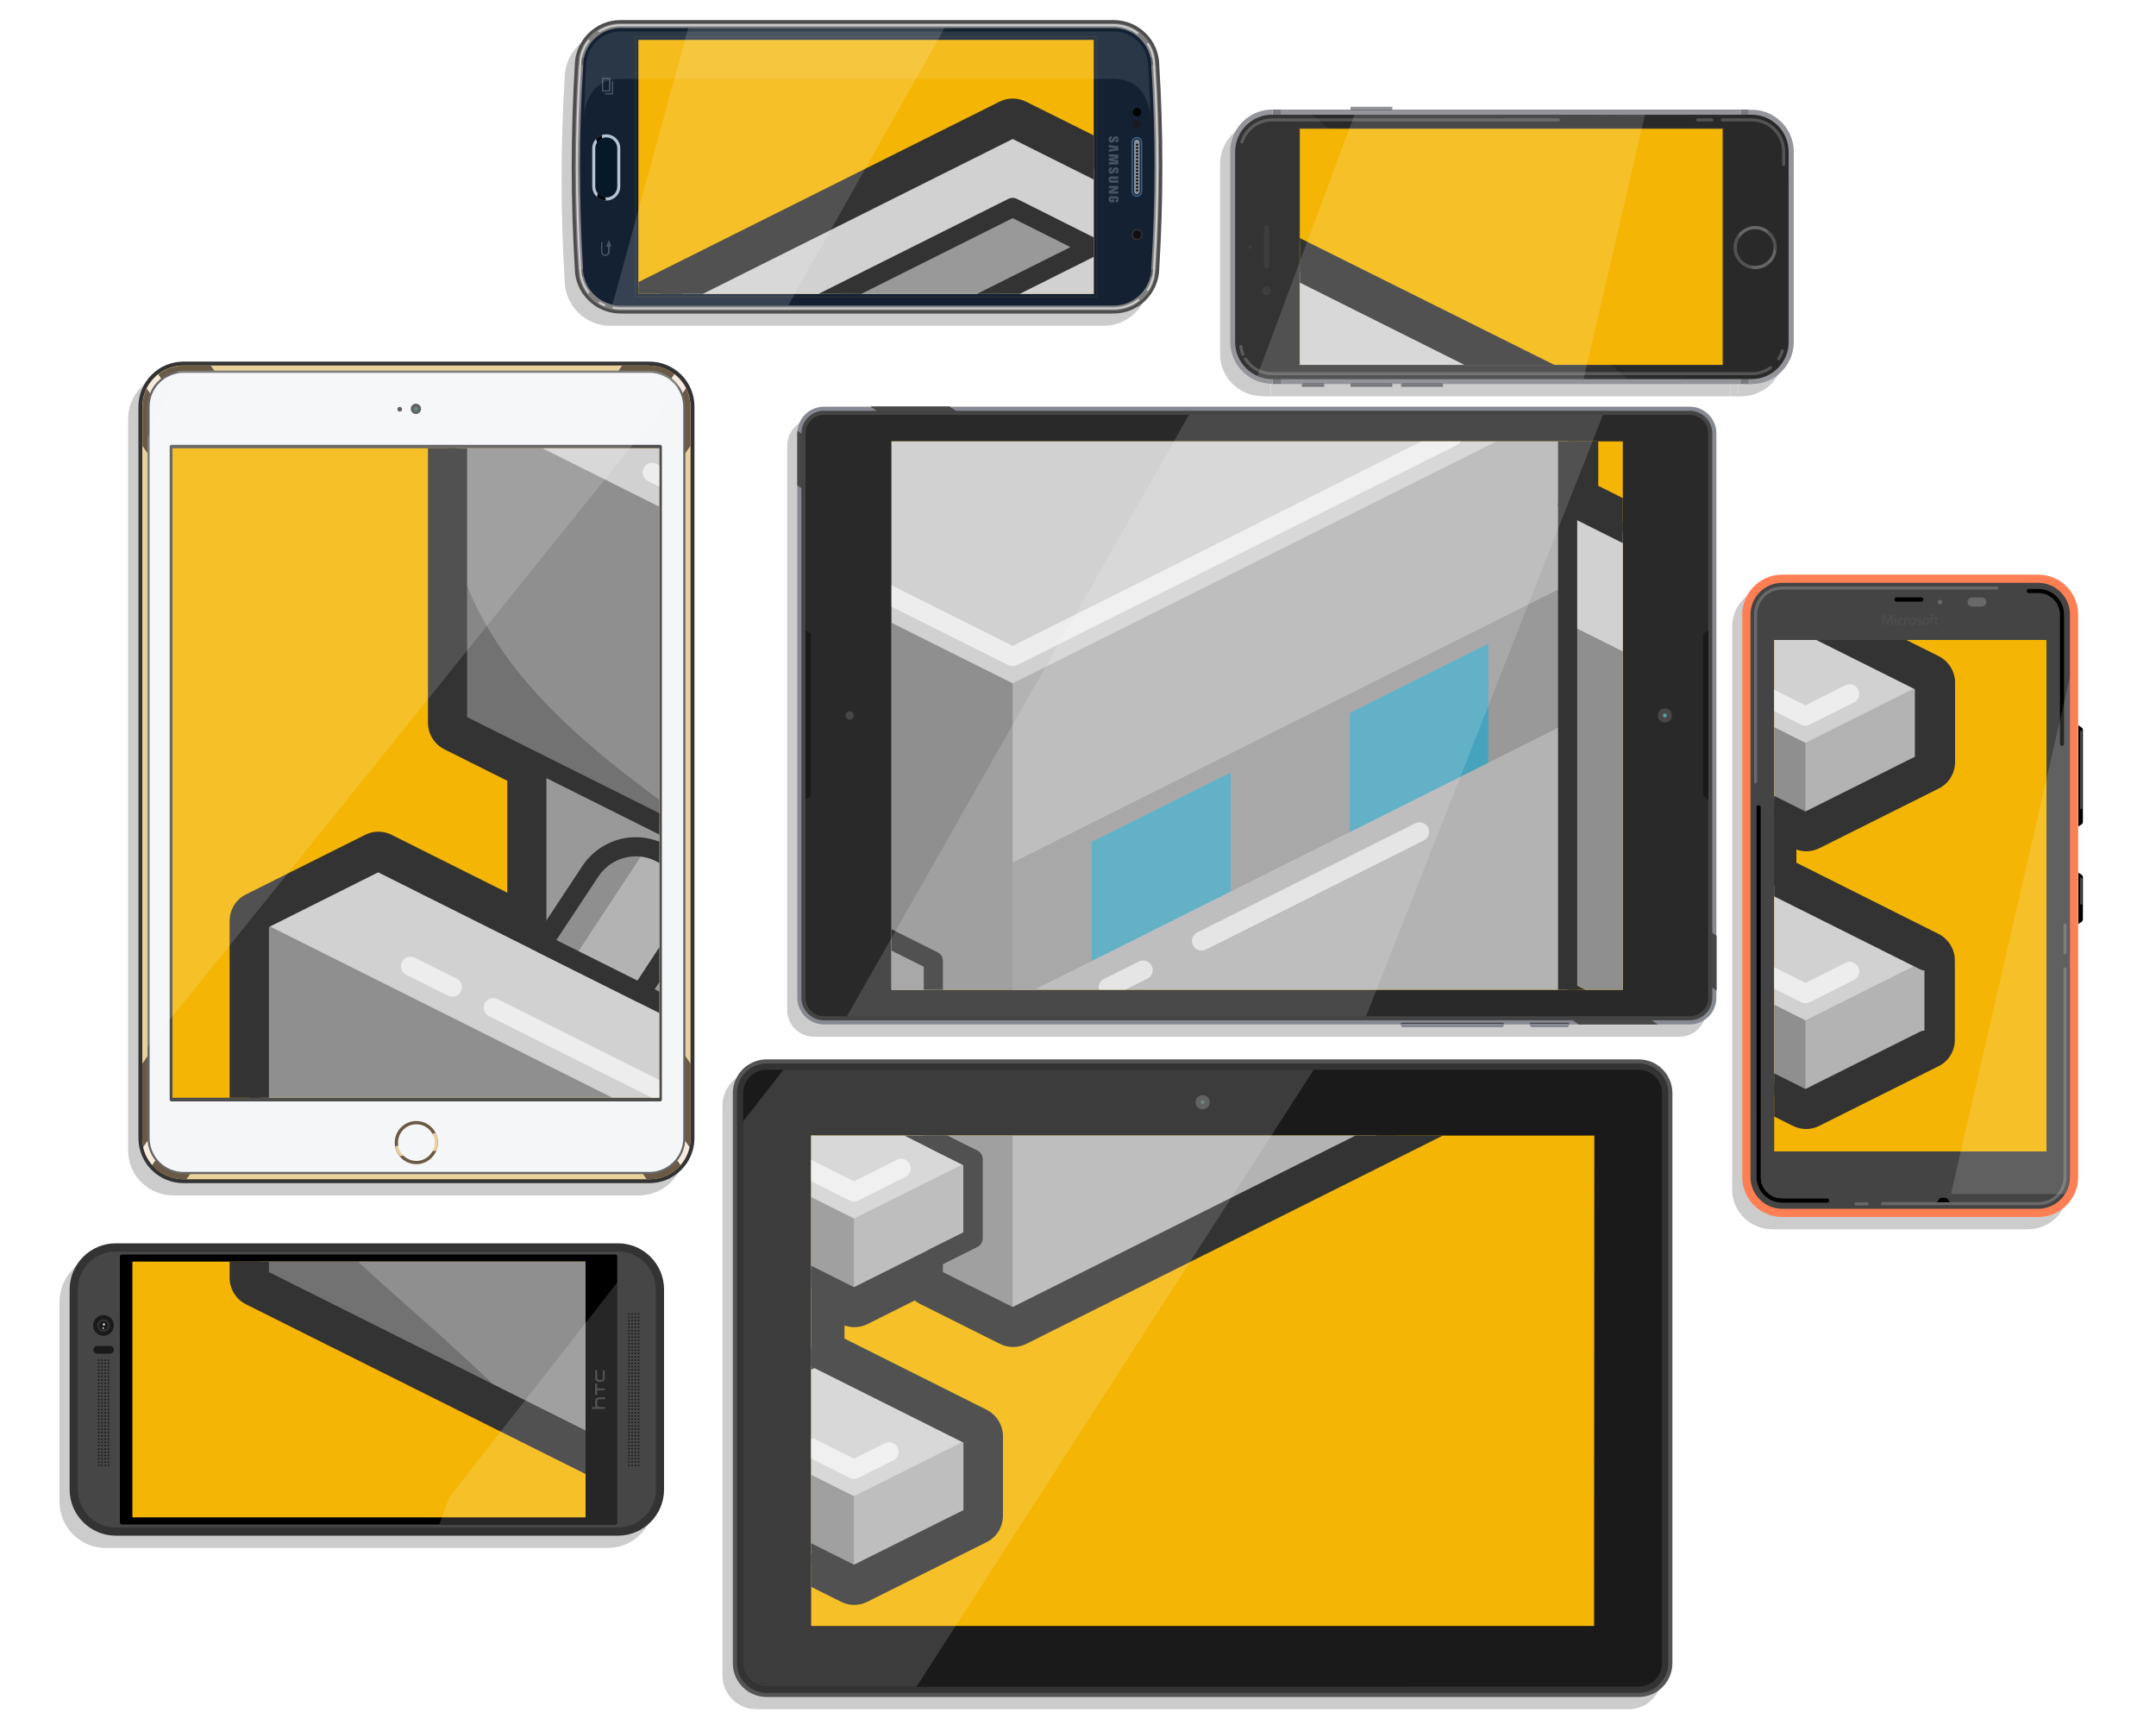 <svg xmlns="http://www.w3.org/2000/svg" xmlns:xlink="http://www.w3.org/1999/xlink" id="Layer_1" x="0" y="0" enable-background="new 100 0 1000 800" version="1.1" viewBox="100 0 1000 800" xml:space="preserve"><g><g><g><g opacity=".2"><path d="M921.9,570.1c-10.2,0-18.5-8.3-18.5-18.5V290.7c0-10.2,8.3-18.5,18.5-18.5h118.8c10.2,0,18.5,8.3,18.5,18.5v260.9 c0,10.2-8.3,18.5-18.5,18.5H921.9z"/></g><g><path fill="#FF7F54" d="M926.6,564.4c-10.2,0-18.5-8.3-18.5-18.5V285c0-10.2,8.3-18.5,18.5-18.5h118.8 c10.2,0,18.5,8.3,18.5,18.5v260.9c0,10.2-8.3,18.5-18.5,18.5H926.6z"/></g></g><path fill="#444" d="M926.6,560.6c-8.1,0-14.7-6.6-14.7-14.7V285c0-8.1,6.6-14.7,14.7-14.7h118.8c8.1,0,14.7,6.6,14.7,14.7 v260.9c0,8.1-6.6,14.7-14.7,14.7L926.6,560.6L926.6,560.6z"/><path fill="none" stroke="#FFF" stroke-linecap="round" stroke-miterlimit="10" stroke-width="1.423" d="M914.3,362.6V285c0-6.8,5.5-12.3,12.3-12.3h99.6" enable-background="new" opacity=".2"/><line x1="966" x2="960.8" y1="558.3" y2="558.3" fill="none" stroke="#FFF" stroke-linecap="round" stroke-miterlimit="10" stroke-width="1.423" enable-background="new" opacity=".2"/><path fill="none" stroke="#FFF" stroke-linecap="round" stroke-miterlimit="10" stroke-width="1.423" d="M1057.8,449.4v96.5c0,6.8-5.5,12.3-12.3,12.3h-72.3" enable-background="new" opacity=".2"/><line x1="1057.8" x2="1057.8" y1="429" y2="441.8" fill="none" stroke="#FFF" stroke-linecap="round" stroke-miterlimit="10" stroke-width="1.423" enable-background="new" opacity=".2"/><path fill="none" stroke="#000" stroke-linecap="round" stroke-miterlimit="10" stroke-width="1.898" d="M1041,274.1h4.5 c6,0,10.9,4.9,10.9,10.9v60"/><path fill="none" stroke="#000" stroke-linecap="round" stroke-miterlimit="10" stroke-width="1.898" d="M947.5,556.8h-20.9 c-6,0-10.9-4.9-10.9-10.9V374.4"/><path d="M991.1,279h-11.4c-0.5,0-1-0.4-1-1l0,0c0-0.6,0.4-1,1-1h11.4c0.5,0,1,0.4,1,1l0,0C992.1,278.6,991.7,279,991.1,279z"/><circle cx="999.8" cy="279.2" r="1" fill="#FFF" enable-background="new" opacity=".2"/><path fill="#FFF" d="M1019.2,281.3h-4.5c-1.2,0-2.1-0.9-2.1-2.1l0,0 c0-1.2,0.9-2.1,2.1-2.1h4.5c1.2,0,2.1,0.9,2.1,2.1l0,0C1021.3,280.3,1020.3,281.3,1019.2,281.3z" enable-background="new" opacity=".2"/><path d="M998.4,557.6l1-1.5c0.3-0.4,0.7-0.6,1.2-0.6h1.6c0.5,0,0.9,0.2,1.2,0.6l1,1.5H998.4z"/><path d="M1064,336.4l1.5,1c0.4,0.3,0.6,0.7,0.6,1.2v42.5c0,0.5-0.2,0.9-0.6,1.2l-1.5,1V336.4z"/><path d="M1064,404.7l1.5,1c0.4,0.3,0.6,0.7,0.6,1.2v19.4c0,0.5-0.2,0.9-0.6,1.2l-1.5,1V404.7z"/><rect width="126.3" height="237.2" x="922.9" y="296.8" fill="#222"/><path id="path5056_1_" fill="#FFF" d="M999.1,287.1v-0.6h-0.8v-1l0,0 l-0.7,0.2l0,0v0.7h-1.2V286c0-0.2,0-0.3,0.1-0.4s0.2-0.1,0.4-0.1c0.1,0,0.2,0,0.3,0.1l0,0v-0.7l0,0c-0.1,0-0.3-0.1-0.4-0.1 c-0.2,0-0.4,0.1-0.6,0.1c-0.2,0.1-0.3,0.2-0.4,0.4c-0.1,0.2-0.2,0.4-0.2,0.6v0.5H995v0.6h0.5v2.7h0.8V287h1.2v1.7 c0,0.7,0.3,1.1,1,1.1c0.1,0,0.2,0,0.3,0s0.2-0.1,0.2-0.1l0,0v-0.6l0,0c0,0-0.1,0.1-0.2,0.1c-0.1,0-0.1,0-0.2,0 c-0.2,0-0.3,0-0.3-0.1c-0.1-0.1-0.1-0.2-0.1-0.4v-1.6H999.1L999.1,287.1z M993.3,289.2c-0.3,0-0.5-0.1-0.7-0.3 c-0.2-0.2-0.2-0.5-0.2-0.8c0-0.4,0.1-0.6,0.2-0.8c0.2-0.2,0.4-0.3,0.7-0.3s0.5,0.1,0.6,0.3c0.2,0.2,0.2,0.5,0.2,0.8 c0,0.4-0.1,0.6-0.2,0.8C993.8,289.1,993.6,289.2,993.3,289.2 M993.3,286.4c-0.5,0-1,0.2-1.3,0.5s-0.5,0.8-0.5,1.3s0.2,0.9,0.5,1.2 c0.3,0.3,0.7,0.5,1.2,0.5s1-0.2,1.3-0.5s0.5-0.8,0.5-1.3s-0.1-0.9-0.4-1.2C994.2,286.5,993.8,286.4,993.3,286.4 M990.3,286.4 c-0.4,0-0.7,0.1-0.9,0.3c-0.2,0.2-0.4,0.4-0.4,0.7c0,0.2,0,0.3,0.1,0.4s0.1,0.2,0.2,0.3c0.1,0.1,0.3,0.2,0.5,0.3 c0.2,0.1,0.3,0.1,0.4,0.2c0.1,0,0.1,0.1,0.2,0.1c0,0,0,0.1,0,0.2c0,0.2-0.2,0.3-0.5,0.3c-0.1,0-0.3,0-0.4-0.1 c-0.2-0.1-0.3-0.1-0.4-0.2l0,0v0.8l0,0c0.1,0.1,0.3,0.1,0.4,0.1c0.2,0,0.3,0.1,0.4,0.1c0.4,0,0.7-0.1,1-0.3 c0.2-0.2,0.4-0.4,0.4-0.8c0-0.2-0.1-0.4-0.2-0.6c-0.1-0.2-0.3-0.3-0.7-0.4c-0.2-0.1-0.4-0.2-0.5-0.2c-0.1-0.1-0.1-0.1-0.1-0.3 c0-0.1,0-0.2,0.1-0.2c0.1-0.1,0.2-0.1,0.3-0.1s0.3,0,0.4,0.1c0.1,0,0.3,0.1,0.3,0.2l0,0v-0.7l0,0c-0.1,0-0.2-0.1-0.4-0.1 C990.5,286.4,990.4,286.4,990.3,286.4 M987,289.2c-0.3,0-0.5-0.1-0.7-0.3c-0.2-0.2-0.2-0.5-0.2-0.8c0-0.4,0.1-0.6,0.2-0.8 c0.2-0.2,0.4-0.3,0.7-0.3s0.5,0.1,0.6,0.3c0.2,0.2,0.2,0.5,0.2,0.8c0,0.4-0.1,0.6-0.2,0.8C987.5,289.1,987.2,289.2,987,289.2 M987,286.4c-0.5,0-1,0.2-1.3,0.5s-0.5,0.8-0.5,1.3s0.2,0.9,0.5,1.2c0.3,0.3,0.7,0.5,1.2,0.5s1-0.2,1.3-0.5s0.5-0.8,0.5-1.3 s-0.1-0.9-0.4-1.2C987.9,286.5,987.5,286.4,987,286.4 M984,287v-0.6h-0.8v3.3h0.8V288c0-0.3,0.1-0.5,0.2-0.7 c0.1-0.2,0.3-0.3,0.5-0.3c0.1,0,0.1,0,0.2,0c0.1,0,0.1,0,0.2,0.1l0,0v-0.8l0,0c-0.1,0-0.2,0-0.3,0c-0.2,0-0.4,0.1-0.5,0.2 C984.2,286.7,984.1,286.9,984,287L984,287z M981.9,286.4c-0.4,0-0.7,0.1-0.9,0.2c-0.3,0.2-0.5,0.4-0.6,0.6c-0.1,0.3-0.2,0.6-0.2,1 c0,0.3,0.1,0.6,0.2,0.9c0.1,0.3,0.3,0.5,0.6,0.6c0.2,0.1,0.5,0.2,0.9,0.2s0.7-0.1,0.9-0.2l0,0V289l0,0c-0.1,0.1-0.2,0.2-0.4,0.2 c-0.1,0-0.3,0.1-0.4,0.1c-0.3,0-0.6-0.1-0.7-0.3c-0.2-0.2-0.3-0.5-0.3-0.8s0.1-0.6,0.3-0.8c0.2-0.2,0.4-0.3,0.7-0.3 s0.5,0.1,0.7,0.3l0,0v-0.8l0,0c-0.1,0-0.2-0.1-0.4-0.1C982.2,286.4,982,286.4,981.9,286.4 M979.5,286.5h-0.8v3.3h0.8V286.5z M979.2,285.1c-0.1,0-0.2,0-0.3,0.1s-0.1,0.2-0.1,0.3c0,0.1,0,0.2,0.1,0.3c0.1,0.1,0.2,0.1,0.3,0.1s0.2,0,0.3-0.1s0.1-0.2,0.1-0.3 c0-0.1,0-0.2-0.1-0.3C979.4,285.1,979.3,285.1,979.2,285.1 M977.2,286.2v3.6h0.8v-4.6h-1.1l-1.4,3.4l-1.4-3.4H973v4.6h0.7v-3.6 l0,0l1.4,3.6h0.6L977.2,286.2L977.2,286.2L977.2,286.2z" enable-background="new" opacity=".05"/><line x1="1065.3" x2="1065.3" y1="339.3" y2="374.8" fill="none" stroke="#FFF" stroke-linecap="round" stroke-miterlimit="10" stroke-width=".949" enable-background="new" opacity=".3"/><line x1="1065.3" x2="1065.3" y1="407.5" y2="419.1" fill="none" stroke="#FFF" stroke-linecap="round" stroke-miterlimit="10" stroke-width=".949" enable-background="new" opacity=".3"/></g><g><g><g opacity=".2"><path d="M180.3,553.5c-11,0-20-9-20-20V194.3c0-11,9-20,20-20h216.1c11,0,20,9,20,20v339.2c0,11-9,20-20,20H180.3z"/><path d="M396.5,175.3c10.5,0,19.1,8.5,19.1,19.1v339.2c0,10.5-8.5,19-19.1,19H180.3c-10.5,0-19.1-8.5-19.1-19V194.3 c0-10.5,8.5-19.1,19.1-19.1h216.2 M396.5,173.4H180.3c-11.6,0-20.9,9.4-20.9,20.9v339.2c0,11.6,9.4,20.9,20.9,20.9h216.1 c11.6,0,20.9-9.4,20.9-20.9V194.3C417.4,182.8,408,173.4,396.5,173.4L396.5,173.4z"/></g><g><path fill="#E9D19C" d="M185.1,547.9c-11,0-20-9-20-20V188.6c0-11,9-20,20-20h216.1c11,0,20,9,20,20v339.2c0,11-9,20-20,20 L185.1,547.9L185.1,547.9z"/><path fill="#333" d="M401.2,169.6c10.5,0,19.1,8.5,19.1,19.1v339.2c0,10.5-8.5,19-19.1,19H185.1c-10.5,0-19.1-8.5-19.1-19 V188.6c0-10.5,8.5-19.1,19.1-19.1h216.1 M401.2,167.7H185.1c-11.6,0-20.9,9.4-20.9,20.9v339.2c0,11.6,9.4,20.9,20.9,20.9h216.1 c11.6,0,20.9-9.4,20.9-20.9V188.6C422.2,177.1,412.8,167.7,401.2,167.7L401.2,167.7z"/></g></g><path fill="#6A5944" d="M420.3,527.9v-34.6L197.8,169.6h-12.7c-10.5,0-19,8.5-19,19.1v18.1l233.8,340.1h1.4 C411.7,546.9,420.3,538.4,420.3,527.9z"/><path fill="#F7EBDE" d="M415.6,540.3c2-2.3,3.5-5.1,4.2-8.3L173.4,173.6c-2.2,1.7-4.1,4-5.4,6.5L415.6,540.3z"/><path fill="#6A5944" d="M166,527.9v-34.6l222.5-323.7h12.7c10.5,0,19,8.5,19,19.1v18.1L186.5,546.9h-1.4 C174.5,546.9,166,538.4,166,527.9z"/><path fill="#F7EBDE" d="M170.6,540.3c-2-2.3-3.5-5.1-4.2-8.3l246.4-358.5c2.2,1.7,4.1,4,5.4,6.5L170.6,540.3z"/><g><path fill="#F5F6F8" d="M185.1,544.1c-8.9,0-16.2-7.3-16.2-16.2V188.6c0-8.9,7.3-16.2,16.2-16.2h216.1c8.9,0,16.2,7.3,16.2,16.2 v339.2c0,8.9-7.3,16.2-16.2,16.2L185.1,544.1L185.1,544.1z"/><path fill="#666" d="M401.2,172.9c8.7,0,15.7,7.1,15.7,15.7v339.2c0,8.7-7.1,15.7-15.7,15.7H185.1c-8.7,0-15.7-7.1-15.7-15.7 V188.6c0-8.7,7.1-15.7,15.7-15.7L401.2,172.9 M401.2,171.9H185.1c-9.2,0-16.7,7.5-16.7,16.7v339.2c0,9.2,7.5,16.7,16.7,16.7 h216.1c9.2,0,16.7-7.5,16.7-16.7V188.6C417.9,179.4,410.4,171.9,401.2,171.9L401.2,171.9z"/></g><path fill="#4D4D4D" d="M406.1,510.8H179.6c-0.5,0-0.9-0.4-0.9-0.9V207.2c0-0.5,0.4-0.9,0.9-0.9h226.5c0.5,0,0.9,0.4,0.9,0.9 v302.7C407.1,510.4,406.7,510.8,406.1,510.8z"/><circle cx="293.1" cy="529.9" r="10" fill="#6A5944"/><path fill="#E9D19C" d="M285.5,536.2l16.9-2.6c0.5-1.1,0.7-2.4,0.7-3.7c0-1.6-0.4-3.1-1.1-4.5c-5.8,2-14.6,5-18.7,6.3 C283.7,533.4,284.4,535,285.5,536.2z"/><circle cx="293.1" cy="529.9" r="8.5" fill="#F5F6F8"/><g><circle cx="292.9" cy="189.6" r="1.7" fill="#4C7070"/><path fill="#474747" d="M292.9,188.6c0.6,0,1,0.5,1,1s-0.5,1-1,1c-0.6,0-1-0.5-1-1S292.3,188.6,292.9,188.6 M292.9,187.2 c-1.3,0-2.4,1.1-2.4,2.4s1.1,2.4,2.4,2.4c1.3,0,2.4-1.1,2.4-2.4S294.2,187.2,292.9,187.2L292.9,187.2z"/></g><circle cx="285.4" cy="189.8" r="1.1" fill="#474747"/></g><g><g><g opacity=".2"><path d="M465.1,468.4V206.7c0-6.9,5.6-12.4,12.4-12.4H879c6.9,0,12.4,5.6,12.4,12.4v261.7c0,6.9-5.6,12.4-12.4,12.4H477.5 C470.6,480.8,465.1,475.2,465.1,468.4z"/></g><g><path fill="#868991" d="M469.8,462.7V201c0-6.9,5.6-12.4,12.4-12.4h401.5c6.9,0,12.4,5.6,12.4,12.4v261.7 c0,6.9-5.6,12.4-12.4,12.4H482.2C475.4,475.1,469.8,469.5,469.8,462.7z"/></g></g><g><polygon fill="#474747" points="896.2 434 540.4 188.5 503.7 188.5 896.2 459.4"/><path fill="#474747" d="M868.9,475.1l-399-275.3c0,0.4-0.1,0.8-0.1,1.2v24.1l362.4,250H868.9z"/></g><path fill="#444" d="M471.7,201c0-5.8,4.7-10.5,10.5-10.5h401.5c5.8,0,10.5,4.7,10.5,10.5v261.7c0,5.8-4.7,10.5-10.5,10.5 H482.2c-5.8,0-10.5-4.7-10.5-10.5V201z"/><path fill="#292929" d="M473.6,201c0-4.8,3.9-8.6,8.6-8.6h401.5c4.8,0,8.6,3.9,8.6,8.6v261.7c0,4.8-3.9,8.6-8.6,8.6H482.2 c-4.8,0-8.6-3.9-8.6-8.6V201z"/><polygon fill="#1A1A1A" points="892.4 292.2 889.9 294 889.9 369 892.4 370.9"/><polygon fill="#1A1A1A" points="473.6 370.9 476.1 369 476.1 294 473.6 292.2"/><rect width="339.2" height="254.3" x="513.5" y="204.7" fill="#1A1A1A"/><g><path fill="#5A9C9C" d="M872.2,334c-1.2,0-2.1-1-2.1-2.1s1-2.1,2.1-2.1c1.2,0,2.1,1,2.1,2.1S873.4,334,872.2,334z"/><path fill="#474747" d="M872.2,330.9c0.5,0,0.9,0.4,0.9,0.9s-0.4,0.9-0.9,0.9s-0.9-0.4-0.9-0.9S871.7,330.9,872.2,330.9 M872.2,328.5c-1.8,0-3.3,1.5-3.3,3.3s1.5,3.3,3.3,3.3s3.3-1.5,3.3-3.3S874,328.5,872.2,328.5L872.2,328.5z"/></g><circle cx="494.1" cy="331.8" r="1.9" fill="#474747"/><polygon fill="#868991" points="810.2 476.4 809.2 474.8 828.2 474.8 827.2 476.4"/><polygon fill="#868991" points="750.3 476.4 749.3 474.8 797.9 474.8 797 476.4"/><polygon fill="#444" points="810.2 474.3 809.2 474.8 828.2 474.8 827.2 474.3"/><polygon fill="#444" points="750.3 474.3 749.3 474.8 797.9 474.8 797 474.3"/></g><g><path fill="none" d="M860,787H455.6c-8.7,0-15.7-7-15.7-15.7V507c0-8.7,7-15.7,15.7-15.7H860c8.7,0,15.7,7,15.7,15.7v264.3 C875.7,780,868.7,787,860,787z"/><g><g opacity=".2"><path d="M855.3,792.7H450.8c-8.7,0-15.7-7-15.7-15.7V512.7c0-8.7,7-15.7,15.7-15.7h404.5c8.7,0,15.7,7,15.7,15.7V777 C871,785.7,863.9,792.7,855.3,792.7z"/></g><g><path fill="#545454" d="M860,787H455.6c-8.7,0-15.7-7-15.7-15.7V507c0-8.7,7-15.7,15.7-15.7H860c8.7,0,15.7,7,15.7,15.7v264.3 C875.7,780,868.7,787,860,787z"/></g></g><path fill="#333" d="M455.6,785.1c-7.6,0-13.8-6.2-13.8-13.8V507c0-7.6,6.2-13.8,13.8-13.8H860c7.6,0,13.8,6.2,13.8,13.8v264.3 c0,7.6-6.2,13.8-13.8,13.8H455.6z"/><path fill="#1A1A1A" d="M455.6,782.3c-6,0-10.9-4.9-10.9-10.9V507c0-6,4.9-10.9,10.9-10.9H860c6,0,10.9,4.9,10.9,10.9v264.3 c0,6-4.9,10.9-10.9,10.9L455.6,782.3L455.6,782.3z"/><rect width="363.3" height="227.6" x="476.2" y="526.6"/><rect width="363.3" height="227.6" x="476.2" y="526.6"/><g><path fill="#4C7070" d="M657.8,513.3c-1.2,0-2.1-1-2.1-2.1c0-1.2,1-2.1,2.1-2.1c1.2,0,2.1,1,2.1,2.1 C659.9,512.4,659,513.3,657.8,513.3z"/><path fill="#474747" d="M657.8,510.2c0.5,0,0.9,0.4,0.9,0.9s-0.4,0.9-0.9,0.9s-0.9-0.4-0.9-0.9S657.3,510.2,657.8,510.2 M657.8,507.9c-1.8,0-3.3,1.5-3.3,3.3c0,1.8,1.5,3.3,3.3,3.3s3.3-1.5,3.3-3.3C661.1,509.4,659.6,507.9,657.8,507.9L657.8,507.9z"/></g></g><g><g><g opacity=".2"><path d="M149,717.9c-11.8,0-21.4-9.6-21.4-21.4v-92.8c0-11.8,9.6-21.4,21.4-21.4h232.9c11.8,0,21.4,9.6,21.4,21.4v92.8 c0,11.8-9.6,21.4-21.4,21.4H149z"/></g><g><path fill="#333" d="M153.7,712.2c-11.8,0-21.4-9.6-21.4-21.4V598c0-11.8,9.6-21.4,21.4-21.4h232.9 c11.8,0,21.4,9.6,21.4,21.4v92.8c0,11.8-9.6,21.4-21.4,21.4H153.7z"/></g></g><path fill="#464646" d="M404.2,690.8c0,9.7-7.9,17.6-17.6,17.6H153.7c-9.7,0-17.6-7.9-17.6-17.6V598c0-9.7,7.9-17.6,17.6-17.6 h232.9c9.7,0,17.6,7.9,17.6,17.6L404.2,690.8L404.2,690.8z"/><g><circle cx="145.8" cy="679.6" r=".4" fill="#1A1A1A"/><circle cx="147.3" cy="679.6" r=".4" fill="#1A1A1A"/><circle cx="148.8" cy="679.6" r=".4" fill="#1A1A1A"/><circle cx="150.3" cy="679.6" r=".4" fill="#1A1A1A"/><circle cx="145.8" cy="678.1" r=".4" fill="#1A1A1A"/><circle cx="147.3" cy="678.1" r=".4" fill="#1A1A1A"/><circle cx="148.8" cy="678.1" r=".4" fill="#1A1A1A"/><circle cx="150.3" cy="678.1" r=".4" fill="#1A1A1A"/><circle cx="145.8" cy="676.5" r=".4" fill="#1A1A1A"/><circle cx="147.3" cy="676.5" r=".4" fill="#1A1A1A"/><circle cx="148.8" cy="676.5" r=".4" fill="#1A1A1A"/><circle cx="150.3" cy="676.5" r=".4" fill="#1A1A1A"/><circle cx="145.8" cy="675" r=".4" fill="#1A1A1A"/><circle cx="147.3" cy="675" r=".4" fill="#1A1A1A"/><circle cx="148.8" cy="675" r=".4" fill="#1A1A1A"/><circle cx="150.3" cy="675" r=".4" fill="#1A1A1A"/><circle cx="145.8" cy="673.5" r=".4" fill="#1A1A1A"/><circle cx="147.3" cy="673.5" r=".4" fill="#1A1A1A"/><circle cx="148.8" cy="673.5" r=".4" fill="#1A1A1A"/><circle cx="150.3" cy="673.5" r=".4" fill="#1A1A1A"/><circle cx="145.8" cy="672" r=".4" fill="#1A1A1A"/><circle cx="147.3" cy="672" r=".4" fill="#1A1A1A"/><circle cx="148.8" cy="672" r=".4" fill="#1A1A1A"/><circle cx="150.3" cy="672" r=".4" fill="#1A1A1A"/><circle cx="145.8" cy="670.4" r=".4" fill="#1A1A1A"/><circle cx="147.3" cy="670.4" r=".4" fill="#1A1A1A"/><circle cx="148.8" cy="670.4" r=".4" fill="#1A1A1A"/><circle cx="150.3" cy="670.4" r=".4" fill="#1A1A1A"/><circle cx="145.8" cy="668.9" r=".4" fill="#1A1A1A"/><circle cx="147.3" cy="668.9" r=".4" fill="#1A1A1A"/><circle cx="148.8" cy="668.9" r=".4" fill="#1A1A1A"/><circle cx="150.3" cy="668.9" r=".4" fill="#1A1A1A"/><circle cx="145.8" cy="667.4" r=".4" fill="#1A1A1A"/><circle cx="147.3" cy="667.4" r=".4" fill="#1A1A1A"/><circle cx="148.8" cy="667.4" r=".4" fill="#1A1A1A"/><circle cx="150.3" cy="667.4" r=".4" fill="#1A1A1A"/><circle cx="145.8" cy="665.9" r=".4" fill="#1A1A1A"/><circle cx="147.3" cy="665.9" r=".4" fill="#1A1A1A"/><circle cx="148.8" cy="665.9" r=".4" fill="#1A1A1A"/><circle cx="150.3" cy="665.9" r=".4" fill="#1A1A1A"/><circle cx="145.8" cy="664.3" r=".4" fill="#1A1A1A"/><circle cx="147.3" cy="664.3" r=".4" fill="#1A1A1A"/><circle cx="148.8" cy="664.3" r=".4" fill="#1A1A1A"/><circle cx="150.3" cy="664.3" r=".4" fill="#1A1A1A"/><circle cx="145.8" cy="662.8" r=".4" fill="#1A1A1A"/><circle cx="147.3" cy="662.8" r=".4" fill="#1A1A1A"/><circle cx="148.8" cy="662.8" r=".4" fill="#1A1A1A"/><circle cx="150.3" cy="662.8" r=".4" fill="#1A1A1A"/><circle cx="145.8" cy="661.3" r=".4" fill="#1A1A1A"/><circle cx="147.3" cy="661.3" r=".4" fill="#1A1A1A"/><circle cx="148.8" cy="661.3" r=".4" fill="#1A1A1A"/><circle cx="150.3" cy="661.3" r=".4" fill="#1A1A1A"/><circle cx="145.8" cy="659.8" r=".4" fill="#1A1A1A"/><circle cx="147.3" cy="659.8" r=".4" fill="#1A1A1A"/><circle cx="148.8" cy="659.8" r=".4" fill="#1A1A1A"/><circle cx="150.3" cy="659.8" r=".4" fill="#1A1A1A"/><circle cx="145.8" cy="658.2" r=".4" fill="#1A1A1A"/><circle cx="147.3" cy="658.2" r=".4" fill="#1A1A1A"/><circle cx="148.8" cy="658.2" r=".4" fill="#1A1A1A"/><circle cx="150.3" cy="658.2" r=".4" fill="#1A1A1A"/><circle cx="145.8" cy="656.7" r=".4" fill="#1A1A1A"/><circle cx="147.3" cy="656.7" r=".4" fill="#1A1A1A"/><circle cx="148.8" cy="656.7" r=".4" fill="#1A1A1A"/><circle cx="150.3" cy="656.7" r=".4" fill="#1A1A1A"/><circle cx="145.8" cy="655.2" r=".4" fill="#1A1A1A"/><circle cx="147.3" cy="655.2" r=".4" fill="#1A1A1A"/><circle cx="148.8" cy="655.2" r=".4" fill="#1A1A1A"/><circle cx="150.3" cy="655.2" r=".4" fill="#1A1A1A"/><circle cx="145.8" cy="653.7" r=".4" fill="#1A1A1A"/><circle cx="147.3" cy="653.7" r=".4" fill="#1A1A1A"/><circle cx="148.8" cy="653.7" r=".4" fill="#1A1A1A"/><circle cx="150.3" cy="653.7" r=".4" fill="#1A1A1A"/><circle cx="145.8" cy="652.1" r=".4" fill="#1A1A1A"/><circle cx="147.3" cy="652.1" r=".4" fill="#1A1A1A"/><circle cx="148.8" cy="652.1" r=".4" fill="#1A1A1A"/><circle cx="150.3" cy="652.1" r=".4" fill="#1A1A1A"/><circle cx="145.8" cy="650.6" r=".4" fill="#1A1A1A"/><circle cx="147.3" cy="650.6" r=".4" fill="#1A1A1A"/><circle cx="148.8" cy="650.6" r=".4" fill="#1A1A1A"/><circle cx="150.3" cy="650.6" r=".4" fill="#1A1A1A"/><circle cx="145.8" cy="649.1" r=".4" fill="#1A1A1A"/><circle cx="147.3" cy="649.1" r=".4" fill="#1A1A1A"/><circle cx="148.8" cy="649.1" r=".4" fill="#1A1A1A"/><circle cx="150.3" cy="649.1" r=".4" fill="#1A1A1A"/><circle cx="145.8" cy="647.6" r=".4" fill="#1A1A1A"/><circle cx="147.3" cy="647.6" r=".4" fill="#1A1A1A"/><circle cx="148.8" cy="647.6" r=".4" fill="#1A1A1A"/><circle cx="150.3" cy="647.6" r=".4" fill="#1A1A1A"/><circle cx="145.8" cy="646.1" r=".4" fill="#1A1A1A"/><circle cx="147.3" cy="646.1" r=".4" fill="#1A1A1A"/><circle cx="148.8" cy="646.1" r=".4" fill="#1A1A1A"/><circle cx="150.3" cy="646.1" r=".4" fill="#1A1A1A"/><circle cx="145.8" cy="644.5" r=".4" fill="#1A1A1A"/><circle cx="147.3" cy="644.5" r=".4" fill="#1A1A1A"/><circle cx="148.8" cy="644.5" r=".4" fill="#1A1A1A"/><circle cx="150.3" cy="644.5" r=".4" fill="#1A1A1A"/><circle cx="145.8" cy="643" r=".4" fill="#1A1A1A"/><circle cx="147.3" cy="643" r=".4" fill="#1A1A1A"/><circle cx="148.8" cy="643" r=".4" fill="#1A1A1A"/><circle cx="150.3" cy="643" r=".4" fill="#1A1A1A"/><circle cx="145.8" cy="641.5" r=".4" fill="#1A1A1A"/><circle cx="147.3" cy="641.5" r=".4" fill="#1A1A1A"/><circle cx="148.8" cy="641.5" r=".4" fill="#1A1A1A"/><circle cx="150.3" cy="641.5" r=".4" fill="#1A1A1A"/><circle cx="145.8" cy="640" r=".4" fill="#1A1A1A"/><circle cx="147.3" cy="640" r=".4" fill="#1A1A1A"/><circle cx="148.8" cy="640" r=".4" fill="#1A1A1A"/><circle cx="150.3" cy="640" r=".4" fill="#1A1A1A"/><circle cx="145.8" cy="638.4" r=".4" fill="#1A1A1A"/><circle cx="147.3" cy="638.4" r=".4" fill="#1A1A1A"/><circle cx="148.8" cy="638.4" r=".4" fill="#1A1A1A"/><circle cx="150.3" cy="638.4" r=".4" fill="#1A1A1A"/><circle cx="145.8" cy="636.9" r=".4" fill="#1A1A1A"/><circle cx="147.3" cy="636.9" r=".4" fill="#1A1A1A"/><circle cx="148.8" cy="636.9" r=".4" fill="#1A1A1A"/><circle cx="150.3" cy="636.9" r=".4" fill="#1A1A1A"/><circle cx="145.8" cy="635.4" r=".4" fill="#1A1A1A"/><circle cx="147.3" cy="635.4" r=".4" fill="#1A1A1A"/><circle cx="148.8" cy="635.4" r=".4" fill="#1A1A1A"/><circle cx="150.3" cy="635.4" r=".4" fill="#1A1A1A"/><circle cx="145.8" cy="633.9" r=".4" fill="#1A1A1A"/><circle cx="147.3" cy="633.9" r=".4" fill="#1A1A1A"/><circle cx="148.8" cy="633.9" r=".4" fill="#1A1A1A"/><circle cx="150.3" cy="633.9" r=".4" fill="#1A1A1A"/><circle cx="145.8" cy="632.3" r=".4" fill="#1A1A1A"/><circle cx="147.3" cy="632.3" r=".4" fill="#1A1A1A"/><circle cx="148.8" cy="632.3" r=".4" fill="#1A1A1A"/><circle cx="150.3" cy="632.3" r=".4" fill="#1A1A1A"/><circle cx="145.8" cy="630.8" r=".4" fill="#1A1A1A"/><circle cx="147.3" cy="630.8" r=".4" fill="#1A1A1A"/><circle cx="148.8" cy="630.8" r=".4" fill="#1A1A1A"/><circle cx="150.3" cy="630.8" r=".4" fill="#1A1A1A"/></g><path fill="#1A1A1A" d="M152.8,626L152.8,626c0,1-0.8,1.8-1.8,1.8h-5.9c-1,0-1.8-0.8-1.8-1.8l0,0c0-1,0.8-1.8,1.8-1.8h5.9 C152,624.2,152.8,625,152.8,626z"/><circle cx="148" cy="614.7" r="4.8" fill="#1A1A1A"/><circle cx="148" cy="614.7" r="2.9" fill="#333"/><circle cx="148" cy="614.7" r="2" fill="#1A1A1A"/><ellipse cx="148.2" cy="614.2" fill="#CCC" rx=".6" ry=".5"/><ellipse cx="147.9" cy="615.9" fill="#CCC" rx=".3" ry=".5"/><g><circle cx="391.7" cy="679.6" r=".4" fill="#1A1A1A"/><circle cx="393.2" cy="679.6" r=".4" fill="#1A1A1A"/><circle cx="394.7" cy="679.6" r=".4" fill="#1A1A1A"/><circle cx="396.2" cy="679.6" r=".4" fill="#1A1A1A"/><circle cx="391.7" cy="678" r=".4" fill="#1A1A1A"/><circle cx="393.2" cy="678" r=".4" fill="#1A1A1A"/><circle cx="394.7" cy="678" r=".4" fill="#1A1A1A"/><circle cx="396.2" cy="678" r=".4" fill="#1A1A1A"/><circle cx="391.7" cy="676.5" r=".4" fill="#1A1A1A"/><circle cx="393.2" cy="676.5" r=".4" fill="#1A1A1A"/><circle cx="394.7" cy="676.5" r=".4" fill="#1A1A1A"/><circle cx="396.2" cy="676.5" r=".4" fill="#1A1A1A"/><circle cx="391.7" cy="675" r=".4" fill="#1A1A1A"/><circle cx="393.2" cy="675" r=".4" fill="#1A1A1A"/><circle cx="394.7" cy="675" r=".4" fill="#1A1A1A"/><circle cx="396.2" cy="675" r=".4" fill="#1A1A1A"/><circle cx="391.7" cy="673.5" r=".4" fill="#1A1A1A"/><circle cx="393.2" cy="673.5" r=".4" fill="#1A1A1A"/><circle cx="394.7" cy="673.5" r=".4" fill="#1A1A1A"/><circle cx="396.2" cy="673.5" r=".4" fill="#1A1A1A"/><circle cx="391.7" cy="671.9" r=".4" fill="#1A1A1A"/><circle cx="393.2" cy="671.9" r=".4" fill="#1A1A1A"/><circle cx="394.7" cy="671.9" r=".4" fill="#1A1A1A"/><circle cx="396.2" cy="671.9" r=".4" fill="#1A1A1A"/><circle cx="391.7" cy="670.4" r=".4" fill="#1A1A1A"/><circle cx="393.2" cy="670.4" r=".4" fill="#1A1A1A"/><circle cx="394.7" cy="670.4" r=".4" fill="#1A1A1A"/><circle cx="396.2" cy="670.4" r=".4" fill="#1A1A1A"/><circle cx="391.7" cy="668.9" r=".4" fill="#1A1A1A"/><circle cx="393.2" cy="668.9" r=".4" fill="#1A1A1A"/><circle cx="394.7" cy="668.9" r=".4" fill="#1A1A1A"/><circle cx="396.2" cy="668.9" r=".4" fill="#1A1A1A"/><circle cx="391.7" cy="667.4" r=".4" fill="#1A1A1A"/><circle cx="393.2" cy="667.4" r=".4" fill="#1A1A1A"/><circle cx="394.7" cy="667.4" r=".4" fill="#1A1A1A"/><circle cx="396.2" cy="667.4" r=".4" fill="#1A1A1A"/><circle cx="391.7" cy="665.8" r=".4" fill="#1A1A1A"/><circle cx="393.2" cy="665.8" r=".4" fill="#1A1A1A"/><circle cx="394.7" cy="665.8" r=".4" fill="#1A1A1A"/><circle cx="396.2" cy="665.8" r=".4" fill="#1A1A1A"/><circle cx="391.7" cy="664.3" r=".4" fill="#1A1A1A"/><circle cx="393.2" cy="664.3" r=".4" fill="#1A1A1A"/><circle cx="394.7" cy="664.3" r=".4" fill="#1A1A1A"/><circle cx="396.2" cy="664.3" r=".4" fill="#1A1A1A"/><circle cx="391.7" cy="662.8" r=".4" fill="#1A1A1A"/><circle cx="393.2" cy="662.8" r=".4" fill="#1A1A1A"/><circle cx="394.7" cy="662.8" r=".4" fill="#1A1A1A"/><circle cx="396.2" cy="662.8" r=".4" fill="#1A1A1A"/><circle cx="391.7" cy="661.3" r=".4" fill="#1A1A1A"/><circle cx="393.2" cy="661.3" r=".4" fill="#1A1A1A"/><circle cx="394.7" cy="661.3" r=".4" fill="#1A1A1A"/><circle cx="396.2" cy="661.3" r=".4" fill="#1A1A1A"/><circle cx="391.7" cy="659.7" r=".4" fill="#1A1A1A"/><circle cx="393.2" cy="659.7" r=".4" fill="#1A1A1A"/><circle cx="394.7" cy="659.7" r=".4" fill="#1A1A1A"/><circle cx="396.2" cy="659.7" r=".4" fill="#1A1A1A"/><circle cx="391.7" cy="658.2" r=".4" fill="#1A1A1A"/><circle cx="393.2" cy="658.2" r=".4" fill="#1A1A1A"/><circle cx="394.7" cy="658.2" r=".4" fill="#1A1A1A"/><circle cx="396.2" cy="658.2" r=".4" fill="#1A1A1A"/><circle cx="391.7" cy="656.7" r=".4" fill="#1A1A1A"/><circle cx="393.2" cy="656.7" r=".4" fill="#1A1A1A"/><circle cx="394.7" cy="656.7" r=".4" fill="#1A1A1A"/><circle cx="396.2" cy="656.7" r=".4" fill="#1A1A1A"/><circle cx="391.7" cy="655.2" r=".4" fill="#1A1A1A"/><circle cx="393.2" cy="655.2" r=".4" fill="#1A1A1A"/><circle cx="394.7" cy="655.2" r=".4" fill="#1A1A1A"/><circle cx="396.2" cy="655.2" r=".4" fill="#1A1A1A"/><circle cx="391.7" cy="653.6" r=".4" fill="#1A1A1A"/><circle cx="393.2" cy="653.6" r=".4" fill="#1A1A1A"/><circle cx="394.7" cy="653.6" r=".4" fill="#1A1A1A"/><circle cx="396.2" cy="653.6" r=".4" fill="#1A1A1A"/><circle cx="391.7" cy="652.1" r=".4" fill="#1A1A1A"/><circle cx="393.2" cy="652.1" r=".4" fill="#1A1A1A"/><circle cx="394.7" cy="652.1" r=".4" fill="#1A1A1A"/><circle cx="396.2" cy="652.1" r=".4" fill="#1A1A1A"/><circle cx="391.7" cy="650.6" r=".4" fill="#1A1A1A"/><circle cx="393.2" cy="650.6" r=".4" fill="#1A1A1A"/><circle cx="394.7" cy="650.6" r=".4" fill="#1A1A1A"/><circle cx="396.2" cy="650.6" r=".4" fill="#1A1A1A"/><circle cx="391.7" cy="649.1" r=".4" fill="#1A1A1A"/><circle cx="393.2" cy="649.1" r=".4" fill="#1A1A1A"/><circle cx="394.7" cy="649.1" r=".4" fill="#1A1A1A"/><circle cx="396.2" cy="649.1" r=".4" fill="#1A1A1A"/><circle cx="391.7" cy="647.5" r=".4" fill="#1A1A1A"/><circle cx="393.2" cy="647.5" r=".4" fill="#1A1A1A"/><circle cx="394.7" cy="647.5" r=".4" fill="#1A1A1A"/><circle cx="396.2" cy="647.5" r=".4" fill="#1A1A1A"/><circle cx="391.7" cy="646" r=".4" fill="#1A1A1A"/><circle cx="393.2" cy="646" r=".4" fill="#1A1A1A"/><circle cx="394.7" cy="646" r=".4" fill="#1A1A1A"/><circle cx="396.2" cy="646" r=".4" fill="#1A1A1A"/><circle cx="391.7" cy="644.5" r=".4" fill="#1A1A1A"/><circle cx="393.2" cy="644.5" r=".4" fill="#1A1A1A"/><circle cx="394.7" cy="644.5" r=".4" fill="#1A1A1A"/><circle cx="396.2" cy="644.5" r=".4" fill="#1A1A1A"/><circle cx="391.7" cy="643" r=".4" fill="#1A1A1A"/><circle cx="393.2" cy="643" r=".4" fill="#1A1A1A"/><circle cx="394.7" cy="643" r=".4" fill="#1A1A1A"/><circle cx="396.2" cy="643" r=".4" fill="#1A1A1A"/><circle cx="391.7" cy="641.4" r=".4" fill="#1A1A1A"/><circle cx="393.2" cy="641.4" r=".4" fill="#1A1A1A"/><circle cx="394.7" cy="641.4" r=".4" fill="#1A1A1A"/><circle cx="396.2" cy="641.4" r=".4" fill="#1A1A1A"/><circle cx="391.7" cy="639.9" r=".4" fill="#1A1A1A"/><circle cx="393.2" cy="639.9" r=".4" fill="#1A1A1A"/><circle cx="394.7" cy="639.9" r=".4" fill="#1A1A1A"/><circle cx="396.2" cy="639.9" r=".4" fill="#1A1A1A"/><circle cx="391.7" cy="638.4" r=".4" fill="#1A1A1A"/><circle cx="393.2" cy="638.4" r=".4" fill="#1A1A1A"/><circle cx="394.7" cy="638.4" r=".4" fill="#1A1A1A"/><circle cx="396.2" cy="638.4" r=".4" fill="#1A1A1A"/><circle cx="391.7" cy="636.9" r=".4" fill="#1A1A1A"/><circle cx="393.2" cy="636.9" r=".4" fill="#1A1A1A"/><circle cx="394.7" cy="636.9" r=".4" fill="#1A1A1A"/><circle cx="396.2" cy="636.9" r=".4" fill="#1A1A1A"/><circle cx="391.7" cy="635.3" r=".4" fill="#1A1A1A"/><circle cx="393.2" cy="635.3" r=".4" fill="#1A1A1A"/><circle cx="394.7" cy="635.3" r=".4" fill="#1A1A1A"/><circle cx="396.2" cy="635.3" r=".4" fill="#1A1A1A"/><circle cx="391.7" cy="633.8" r=".4" fill="#1A1A1A"/><circle cx="393.2" cy="633.8" r=".4" fill="#1A1A1A"/><circle cx="394.7" cy="633.8" r=".4" fill="#1A1A1A"/><circle cx="396.2" cy="633.8" r=".4" fill="#1A1A1A"/><circle cx="391.7" cy="632.3" r=".4" fill="#1A1A1A"/><circle cx="393.2" cy="632.3" r=".4" fill="#1A1A1A"/><circle cx="394.7" cy="632.3" r=".4" fill="#1A1A1A"/><circle cx="396.2" cy="632.3" r=".4" fill="#1A1A1A"/><circle cx="391.7" cy="630.8" r=".4" fill="#1A1A1A"/><circle cx="393.2" cy="630.8" r=".4" fill="#1A1A1A"/><circle cx="394.7" cy="630.8" r=".4" fill="#1A1A1A"/><circle cx="396.2" cy="630.8" r=".4" fill="#1A1A1A"/><circle cx="391.7" cy="629.3" r=".4" fill="#1A1A1A"/><circle cx="393.2" cy="629.3" r=".4" fill="#1A1A1A"/><circle cx="394.7" cy="629.3" r=".4" fill="#1A1A1A"/><circle cx="396.2" cy="629.3" r=".4" fill="#1A1A1A"/><circle cx="391.7" cy="627.7" r=".4" fill="#1A1A1A"/><circle cx="393.2" cy="627.7" r=".4" fill="#1A1A1A"/><circle cx="394.7" cy="627.7" r=".4" fill="#1A1A1A"/><circle cx="396.2" cy="627.7" r=".4" fill="#1A1A1A"/><circle cx="391.7" cy="626.2" r=".4" fill="#1A1A1A"/><circle cx="393.2" cy="626.2" r=".4" fill="#1A1A1A"/><circle cx="394.7" cy="626.2" r=".4" fill="#1A1A1A"/><circle cx="396.2" cy="626.2" r=".4" fill="#1A1A1A"/><circle cx="391.7" cy="624.7" r=".4" fill="#1A1A1A"/><circle cx="393.2" cy="624.7" r=".4" fill="#1A1A1A"/><circle cx="394.7" cy="624.7" r=".4" fill="#1A1A1A"/><circle cx="396.2" cy="624.7" r=".4" fill="#1A1A1A"/><circle cx="391.7" cy="623.2" r=".4" fill="#1A1A1A"/><circle cx="393.2" cy="623.2" r=".4" fill="#1A1A1A"/><circle cx="394.7" cy="623.2" r=".4" fill="#1A1A1A"/><circle cx="396.2" cy="623.2" r=".4" fill="#1A1A1A"/><circle cx="391.7" cy="621.6" r=".4" fill="#1A1A1A"/><circle cx="393.2" cy="621.6" r=".4" fill="#1A1A1A"/><circle cx="394.7" cy="621.6" r=".4" fill="#1A1A1A"/><circle cx="396.2" cy="621.6" r=".4" fill="#1A1A1A"/><circle cx="391.7" cy="620.1" r=".4" fill="#1A1A1A"/><circle cx="393.2" cy="620.1" r=".4" fill="#1A1A1A"/><circle cx="394.7" cy="620.1" r=".4" fill="#1A1A1A"/><circle cx="396.2" cy="620.1" r=".4" fill="#1A1A1A"/><circle cx="391.7" cy="618.6" r=".4" fill="#1A1A1A"/><circle cx="393.2" cy="618.6" r=".4" fill="#1A1A1A"/><circle cx="394.7" cy="618.6" r=".4" fill="#1A1A1A"/><circle cx="396.2" cy="618.6" r=".4" fill="#1A1A1A"/><circle cx="391.7" cy="617.1" r=".4" fill="#1A1A1A"/><circle cx="393.2" cy="617.1" r=".4" fill="#1A1A1A"/><circle cx="394.7" cy="617.1" r=".4" fill="#1A1A1A"/><circle cx="396.2" cy="617.1" r=".4" fill="#1A1A1A"/><circle cx="391.7" cy="615.5" r=".4" fill="#1A1A1A"/><circle cx="393.2" cy="615.5" r=".4" fill="#1A1A1A"/><circle cx="394.7" cy="615.5" r=".4" fill="#1A1A1A"/><circle cx="396.2" cy="615.5" r=".4" fill="#1A1A1A"/><circle cx="391.7" cy="614" r=".4" fill="#1A1A1A"/><circle cx="393.2" cy="614" r=".4" fill="#1A1A1A"/><circle cx="394.7" cy="614" r=".4" fill="#1A1A1A"/><circle cx="396.2" cy="614" r=".4" fill="#1A1A1A"/><circle cx="391.7" cy="612.5" r=".4" fill="#1A1A1A"/><circle cx="393.2" cy="612.5" r=".4" fill="#1A1A1A"/><circle cx="394.7" cy="612.5" r=".4" fill="#1A1A1A"/><circle cx="396.2" cy="612.5" r=".4" fill="#1A1A1A"/><circle cx="391.7" cy="611" r=".4" fill="#1A1A1A"/><circle cx="393.2" cy="611" r=".4" fill="#1A1A1A"/><circle cx="394.7" cy="611" r=".4" fill="#1A1A1A"/><circle cx="396.2" cy="611" r=".4" fill="#1A1A1A"/><circle cx="391.7" cy="609.4" r=".4" fill="#1A1A1A"/><circle cx="393.2" cy="609.4" r=".4" fill="#1A1A1A"/><circle cx="394.7" cy="609.4" r=".4" fill="#1A1A1A"/><circle cx="396.2" cy="609.4" r=".4" fill="#1A1A1A"/></g><path d="M386.3,582.7v123.4c0,0.5-0.4,0.9-0.9,0.9H156.5c-0.5,0-0.9-0.4-0.9-0.9V582.7c0-0.5,0.4-0.9,0.9-0.9h228.9 C385.9,581.7,386.3,582.2,386.3,582.7z"/><rect width="210.3" height="118.6" x="161.4" y="585.1" fill="none"/><g id="htc_1_"><polygon fill="#333" points="376 641.7 376 647 377 647 377 644.8 380.5 644.8 380.5 643.9 377 643.9 377 641.7"/><path fill="#333" d="M376,635.4c0,0,0,2.1,0,3.4c0,1.3,0.7,2.1,2.2,2.1c1.3,0,2.3-0.5,2.3-2.1s0-3.3,0-3.3h-0.9 c0,0,0,2.6,0,3.3s-0.1,1.2-1.3,1.2c-1.2,0-1.3-0.7-1.3-1.1c0-0.4,0-3.4,0-3.4h-1V635.4z"/><path fill="#333" d="M376,650.1c0,1.4,0,1.2,0,1.5s0.1,0.6,0.3,0.9h-1.7v0.9h6v-0.9h-2.1H378c-0.5,0-1-0.3-1-1s0-0.8,0-1.5 c0-0.6,0.3-1.1,1.1-1.1c0.7,0,2.6,0,2.6,0V648c0,0-2.1,0-2.6,0C376.9,648,376,648.7,376,650.1z"/></g></g><g><circle cx="687.4" cy="134.8" r="1.1" fill="none"/><rect width="10.4" height="1.3" x="703.8" y="178.1" fill="#94959A"/><rect width="19.4" height="1.3" x="749.9" y="178.1" fill="#94959A"/><rect width="19.4" height="1.3" x="726.4" y="49.5" fill="#94959A"/><rect width="19.4" height="1.3" x="726.4" y="178.1" fill="#94959A"/><g><g opacity=".2"><path d="M907.7,183.8c10.8,0,19.5-8.8,19.5-19.5V76.1c0-10.8-8.8-19.5-19.5-19.5h-1.4v127.3L907.7,183.8L907.7,183.8z"/><rect width="213.1" height="127.3" x="689.4" y="56.5"/><path d="M685.4,56.5c-10.8,0-19.5,8.8-19.5,19.5v88.2c0,10.8,8.8,19.5,19.5,19.5h0.2V56.5H685.4z"/><rect width="3.8" height="127.3" x="685.6" y="56.5"/><rect width="3.8" height="127.3" x="902.5" y="56.5"/></g><g><g><path fill="#94959A" d="M912.5,178.1c10.8,0,19.5-8.8,19.5-19.5V70.4c0-10.8-8.8-19.5-19.5-19.5h-1.4v127.3h1.4V178.1z"/><rect width="213.1" height="127.3" x="694.1" y="50.8" fill="#94959A"/><path fill="#94959A" d="M690.1,50.8c-10.8,0-19.5,8.8-19.5,19.5v88.2c0,10.8,8.8,19.5,19.5,19.5h0.2V50.8H690.1z"/><rect width="3.8" height="127.3" x="690.4" y="50.8" fill="#787A7D"/><rect width="3.8" height="127.3" x="907.3" y="50.8" fill="#787A7D"/></g></g></g><path fill="#292929" d="M929.6,158.6c0,9.5-7.7,17.2-17.2,17.2H690.1c-9.5,0-17.2-7.7-17.2-17.2V70.4c0-9.5,7.7-17.2,17.2-17.2 h222.3c9.5,0,17.2,7.7,17.2,17.2V158.6z"/><rect width="197" height="110.5" x="702.4" y="59.2" fill="#333"/><rect width="197" height="110.5" x="702.4" y="59.2" fill="#333"/><rect width="196.1" height="109.5" x="702.9" y="59.7" fill="#333"/><rect width="196.1" height="109.5" x="702.9" y="59.7" fill="#333"/><path fill="none" stroke="#333" stroke-linecap="round" stroke-miterlimit="10" stroke-width=".949" d="M880.3,175.2H690.1c-4.6,0-8.8-1.9-11.8-4.9" enable-background="new" opacity=".4"/><path fill="none" stroke="#333" stroke-linecap="round" stroke-miterlimit="10" stroke-width=".949" d="M929.2,82.9v75.7c0,6.9-4.2,12.8-10.2,15.4" enable-background="new" opacity=".4"/><line x1="850.4" x2="909.2" y1="53.7" y2="53.7" fill="none" stroke="#333" stroke-linecap="round" stroke-miterlimit="10" stroke-width=".949" enable-background="new" opacity=".4"/><line x1="842" x2="845.1" y1="53.7" y2="53.7" fill="none" stroke="#333" stroke-linecap="round" stroke-miterlimit="10" stroke-width=".949" enable-background="new" opacity=".4"/><line x1="690.1" x2="796.2" y1="53.7" y2="53.7" fill="none" stroke="#333" stroke-linecap="round" stroke-miterlimit="10" stroke-width=".949" enable-background="new" opacity=".4"/><path fill="none" stroke="#333" stroke-linecap="round" stroke-linejoin="round" stroke-miterlimit="10" stroke-width=".949" d="M680.4,56.8c1.2-0.9,2.5-1.6,3.8-2.1" enable-background="new" opacity=".4"/><path fill="none" d="M901.1,54.6h11.3c8.7,0,15.7,7.1,15.7,15.7"/><path fill="none" d="M928.2,70.4v88.2c0,8.7-7.1,15.7-15.7,15.7H690.1c-8.7,0-15.7-7.1-15.7-15.7V70.4c0-8.7,7.1-15.7,15.7-15.7 h211"/><circle cx="914.1" cy="114.8" r="10" fill="#666"/><path fill="#333" d="M904.2,114.8c0,5.1,3.8,9.2,8.7,9.9l-6.5-16.1 C905,110.3,904.2,112.4,904.2,114.8z" enable-background="new" opacity=".4"/><path fill="#333" d="M923.8,117.1c0.2-0.8,0.3-1.5,0.3-2.3c0-3.5-1.8-6.6-4.6-8.4 L923.8,117.1z" enable-background="new" opacity=".4"/><circle cx="914.1" cy="114.8" r="8.5" fill="#292929"/><path fill="#333" d="M688.7,105.7v17.6c0,0.7-0.5,1.2-1.2,1.2l0,0c-0.7,0-1.2-0.5-1.2-1.2v-17.6c0-0.7,0.5-1.2,1.2-1.2l0,0 C688.2,104.5,688.7,105,688.7,105.7z"/><circle cx="687.4" cy="134.8" r="2.1" fill="#333"/><circle cx="679.8" cy="114.5" r=".9" fill="#333"/><polyline fill="#333" points="714.2 178.1 713.7 177.7 704.4 177.7 703.8 178.1" enable-background="new" opacity=".4"/><polyline fill="#333" points="745.8 178.1 745.2 177.7 726.9 177.7 726.4 178.1" enable-background="new" opacity=".4"/><polyline fill="#333" points="726.4 50.8 726.9 51.2 745.2 51.2 745.8 50.8" enable-background="new" opacity=".4"/><polyline fill="#333" points="769.3 178.1 768.8 177.7 750.5 177.7 749.9 178.1" enable-background="new" opacity=".4"/><path fill="#FFF" d="M708.6,53.2h-18.4c-9.5,0-17.2,7.7-17.2,17.2v88.2 c0,9.5,7.7,17.2,17.2,17.2H855L708.6,53.2z" enable-background="new" opacity=".05"/><g opacity=".4"><path fill="none" stroke="#FFF" stroke-linecap="round" stroke-miterlimit="10" stroke-width="1.423" d="M921.2,170.5c-2.4,1.8-5.5,2.8-8.7,2.8H690.1c-5.2,0-9.8-2.7-12.4-6.8" enable-background="new" opacity=".5"/><path fill="none" stroke="#FFF" stroke-linecap="round" stroke-miterlimit="10" stroke-width="1.423" d="M926.7,162.7c-0.4,1.3-1,2.6-1.7,3.7" enable-background="new" opacity=".5"/><path fill="none" stroke="#FFF" stroke-linecap="round" stroke-miterlimit="10" stroke-width="1.423" d="M898.8,55.6h13.7c8.2,0,14.8,6.6,14.8,14.8v5.9" enable-background="new" opacity=".5"/><line x1="887.4" x2="894" y1="55.6" y2="55.6" fill="none" stroke="#FFF" stroke-linecap="round" stroke-miterlimit="10" stroke-width="1.423" enable-background="new" opacity=".5"/><path fill="none" stroke="#FFF" stroke-linecap="round" stroke-miterlimit="10" stroke-width="1.423" d="M676,65.9c1.9-6,7.5-10.3,14.1-10.3h132.7" enable-background="new" opacity=".5"/><path fill="none" stroke="#FFF" stroke-linecap="round" stroke-miterlimit="10" stroke-width="1.423" d="M676.5,164.3c-0.5-1.1-0.8-2.4-1-3.6" enable-background="new" opacity=".5"/></g></g><g><g><g opacity=".2"><path d="M383.1,150.4c-11.3,0-20.4-9.2-20.4-20.4c-1.9-30.9-1.9-62.5,0-93.8c0-11.2,9.2-20.4,20.4-20.4h228.7 c11.3,0,20.4,9.2,20.4,20.4c1.9,30.9,1.9,62.5,0,93.8c0,11.2-9.2,20.4-20.4,20.4H383.1z"/><path d="M611.8,16.5c10.9,0,19.7,8.8,19.7,19.7c2,31.1,1.9,62.4,0,93.8c0,10.9-8.8,19.7-19.7,19.7H383.1 c-10.9,0-19.7-8.8-19.7-19.7c-2-31.1-1.9-62.4,0-93.8c0-10.9,8.8-19.7,19.7-19.7L611.8,16.5 M611.8,15H383.1 c-11.7,0-21.1,9.5-21.2,21.1c-1.9,31.4-1.9,62.9,0,93.9c0,11.6,9.5,21.1,21.2,21.1h228.7c11.7,0,21.1-9.5,21.2-21.1 c1.9-31.4,1.9-62.9,0-93.9C632.9,24.5,623.4,15,611.8,15L611.8,15z"/></g><g><path fill="gray" d="M387.8,144.7c-11.3,0-20.4-9.2-20.4-20.4c-1.9-30.9-1.9-62.5,0-93.8c0-11.2,9.2-20.4,20.4-20.4h228.7 c11.3,0,20.4,9.2,20.4,20.4c1.9,30.9,1.9,62.5,0,93.8c0,11.2-9.2,20.4-20.4,20.4H387.8z"/><path fill="#4D4D4D" d="M616.5,10.8c10.9,0,19.7,8.8,19.7,19.7c2,31.1,1.9,62.4,0,93.8c0,10.9-8.8,19.7-19.7,19.7H387.8 c-10.9,0-19.7-8.8-19.7-19.7c-2-31.1-1.9-62.4,0-93.8c0-10.9,8.8-19.7,19.7-19.7L616.5,10.8 M616.5,9.3H387.8 c-11.7,0-21.1,9.5-21.2,21.1c-1.9,31.4-1.9,62.9,0,93.9c0,11.6,9.5,21.1,21.2,21.1h228.7c11.7,0,21.1-9.5,21.2-21.1 c1.9-31.4,1.9-62.9,0-93.9C637.7,18.8,628.2,9.3,616.5,9.3L616.5,9.3z"/></g></g><g opacity=".2"><path d="M636.2,124.9h-6.9v3.3h6.5C636,127.4,636.1,126.6,636.2,124.9z"/><path d="M635.9,26.6h-6.5v3.7h6.9C636.1,28.1,636,27.3,635.9,26.6z"/></g><g opacity=".2"><path d="M368.2,124.9h6.9v3.3h-6.5C368.4,127.4,368.3,126.6,368.2,124.9z"/><path d="M368.6,26.6h6.5v3.7h-6.9C368.3,28.1,368.4,27.3,368.6,26.6z"/></g><path fill="#132133" d="M369,77.5c0-15.5,0.5-31.3,1.5-46.9v-0.1v-0.1c0-9.6,7.8-17.4,17.4-17.4h228.7c9.6,0,17.4,7.8,17.4,17.4 v0.1v0.1c1,15.4,1.5,31.1,1.5,46.6s-0.5,31.3-1.5,46.9v0.1v0.1c0,9.6-7.8,17.4-17.4,17.4H387.8c-9.6,0-17.4-7.8-17.4-17.4v-0.1 v-0.1C369.5,108.7,369,93.1,369,77.5z"/><path fill="#B6C3D4" d="M374.7,86.5V68.8c0-3.6,2.9-6.5,6.5-6.5l0,0c3.6,0,6.5,2.9,6.5,6.5v17.7c0,3.6-2.9,6.5-6.5,6.5l0,0 C377.6,93,374.7,90.1,374.7,86.5z"/><rect width="214.1" height="120.7" x="394.7" y="17" fill="none" stroke="#333" stroke-miterlimit="10" stroke-width=".313"/><rect width="211.2" height="117.8" x="396.1" y="18.5" fill="#333"/><path fill="none" stroke="#CCC" stroke-linecap="round" stroke-miterlimit="10" stroke-width=".949" d="M378,14.5 c2.9-1.8,6.2-2.8,9.8-2.8h228.7c4.2,0,8,1.4,11.1,3.7"/><path fill="none" stroke="#CCC" stroke-linecap="round" stroke-miterlimit="10" stroke-width=".949" d="M372.9,135.6 c-2.4-3.2-3.8-7.1-3.8-11.4v-0.1c-1-15.4-1.5-31.1-1.5-46.7c0-15.5,0.5-31.3,1.5-47v-0.1c0-4.3,1.4-8.2,3.9-11.4"/><path fill="none" stroke="#CCC" stroke-linecap="round" stroke-miterlimit="10" stroke-width=".949" d="M380.3,141.5 c-0.8-0.3-1.5-0.7-2.2-1.1"/><path fill="none" stroke="#CCC" stroke-linecap="round" stroke-miterlimit="10" stroke-width=".949" d="M628,139.1 c-3.2,2.5-7.2,3.9-11.5,3.9H387.8c-1.1,0-2.2-0.1-3.3-0.3"/><path fill="none" stroke="#CCC" stroke-linecap="round" stroke-linejoin="round" stroke-miterlimit="10" stroke-width=".949" d="M632.4,20.4c1.9,2.9,2.9,6.4,2.9,10.1v0.1c1,15.4,1.5,31.1,1.5,46.7c0,15.5-0.5,31.3-1.5,47v0.1c0,3.7-1.1,7.2-3,10.1"/><path fill="#02050A" d="M378,87.2c0,0-0.4,2-1.2,4.1c1.1,1.1,2.7,1.7,4.4,1.7c-1-2.3-1.9-4.9-1.9-6.7c0.1-3.5,0-19.6,0-19.6 s-0.1-1.9-0.1-4.1c-1.1,0.4-2.1,1-2.8,1.8c0.8,2,1.6,4.8,1.6,7.5C378,76.9,378,87.2,378,87.2z"/><path fill="#071829" d="M376.1,68.8c0-2.8,2.3-5.1,5.1-5.1c2.8,0,5.1,2.3,5.1,5.1v17.7c0,2.8-2.3,5.1-5.1,5.1 c-2.8,0-5.1-2.3-5.1-5.1V68.8z"/><circle cx="627.4" cy="52" r="1.9"/><circle cx="627.4" cy="57.8" r="1.9" fill="#181C21"/><circle cx="627.4" cy="108.8" r="2.6" fill="#31302C"/><g><g><g><path fill="#3E5D7E" d="M627.3,64.2c1,0,1.8,0.8,1.8,1.8v22.8c0,1-0.8,1.8-1.8,1.8s-1.8-0.8-1.8-1.8V66 C625.6,65,626.4,64.2,627.3,64.2 M627.3,63.5c-1.4,0-2.5,1.1-2.5,2.5v22.8c0,1.4,1.1,2.5,2.5,2.5s2.5-1.1,2.5-2.5V66 C629.8,64.6,628.7,63.5,627.3,63.5L627.3,63.5z"/></g></g><path fill="#FAFEFF" d="M626,88.8V66c0-0.7,0.6-1.3,1.3-1.3l0,0 c0.7,0,1.3,0.6,1.3,1.3v22.8c0,0.7-0.6,1.3-1.3,1.3l0,0C626.6,90.1,626,89.5,626,88.8z" enable-background="new" opacity=".5"/><circle cx="627.4" cy="67.1" r=".5"/><circle cx="627.4" cy="68.6" r=".5"/><circle cx="627.4" cy="70.1" r=".5"/><circle cx="627.4" cy="71.6" r=".5"/><circle cx="627.4" cy="73.1" r=".5"/><circle cx="627.4" cy="74.7" r=".5"/><circle cx="627.4" cy="76.2" r=".5"/><circle cx="627.4" cy="77.7" r=".5"/><circle cx="627.4" cy="79.2" r=".5"/><circle cx="627.4" cy="80.7" r=".5"/><circle cx="627.4" cy="82.2" r=".5"/><circle cx="627.4" cy="83.7" r=".5"/><circle cx="627.4" cy="85.2" r=".5"/><circle cx="627.4" cy="86.8" r=".5"/><circle cx="627.4" cy="88.3" r=".5"/></g><g opacity=".5"><g><path fill="#798B99" d="M383.1,42.2v-0.3v-1.4v-2.4v-1.4v-0.3c0-0.2-0.1-0.3-0.3-0.3c-0.2,0-0.2,0-0.3,0H382h-1.8h-0.4 c-0.1,0-0.1,0-0.3,0c-0.2,0-0.3,0.1-0.3,0.3v0.3v1.4v2.4v1.4v0.3c0,0.2,0.1,0.3,0.3,0.3c0.2,0,0.2,0,0.3,0h0.4h1.8h0.4 c0.1,0,0.1,0,0.3,0C382.9,42.5,383.1,42.4,383.1,42.2z M382,41.9h-1.8h-0.4v-1.4v-2.4v-1.4h0.4h1.8h0.4v1.4v2.4v1.4H382z"/><path fill="#798B99" d="M384.4,43.5C384.4,43.5,384.3,43.5,384.4,43.5C384.3,43.5,384.4,43.4,384.4,43.5v-5.7 c0-0.2-0.1-0.3-0.3-0.3c-0.2,0-0.2,0-0.3,0v5.7h-3.2c0,0.1,0,0.1,0,0.3s0.1,0.3,0.3,0.3h3.2C384.2,43.8,384.4,43.7,384.4,43.5z"/></g><path fill="#798B99" d="M382.8,116.8v-2.4h0.8l-0.9-2.5c0,0-0.1-0.2-0.3-0.2c-0.2,0-0.3,0.2-0.3,0.2l-0.9,2.5h0.8v2.4 c0,0.7-0.6,1.3-1.3,1.3c-0.7,0-1.3-0.6-1.3-1.3v-4.5h-0.6v4.5c0,1.1,0.9,1.9,1.9,1.9C381.9,118.7,382.8,117.9,382.8,116.8z"/></g><g opacity=".25"><path fill="#E6E6E6" d="M616.7,80c0,0,0.2-0.3,0.3-0.5c0,0,0.3-0.6,0.4-0.7c0,0,0.2-0.2,0.5-0.1c0,0,0.2,0.1,0.2,0.3 c0,0,0,0.3-0.3,0.3h-0.4v1.1h0.5c0,0,0.9,0.1,0.9-1.3c0,0,0.1-1.1-0.5-1.4c0,0-0.1-0.1-0.6-0.1h-0.3c0,0-0.4,0-0.7,0.2 c0,0-0.2,0.1-0.4,0.4c0,0-0.3,0.5-0.5,0.9c0,0-0.2,0.3-0.5,0.3c0,0-0.3,0-0.3-0.3c0,0,0-0.3,0.3-0.3h0.4v-1.2h-0.5c0,0-1,0-1,1.5 c0,0,0,1.4,1.1,1.5h0.4C615.6,80.5,616.3,80.5,616.7,80L616.7,80z"/><polygon fill="#E6E6E6" points="618.7 74.3 616.3 74 616.3 73.9 618.7 73.5 618.7 71.7 614.3 71.6 614.3 72.7 617.6 72.7 617.6 72.8 614.3 73.4 614.3 74.5 617.6 75.1 617.6 75.2 614.3 75.2 614.3 76.3 618.7 76.2"/><polygon fill="#E6E6E6" points="618.7 67.9 614.3 67.2 614.3 68.3 617.7 68.8 617.7 68.8 614.3 69.3 614.3 70.4 618.7 69.7"/><path fill="#E6E6E6" d="M616.7,92.4h-0.6v0.3h-0.7c-0.3,0-0.3-0.3-0.3-0.3c0-0.3,0.3-0.3,0.3-0.3h2.4c0.2,0,0.3,0.3,0.3,0.3 c0,0.3-0.3,0.3-0.3,0.3h-0.4v1.1c0.7,0,0.9-0.1,0.9-0.1c0.6-0.3,0.6-1.3,0.6-1.3c0-1.6-1.3-1.4-1.3-1.4h-2.3 c-1.2,0-1.1,1.6-1.1,1.6c0.1,0.7,0.3,0.9,0.3,0.9c0.2,0.2,0.4,0.2,0.4,0.2c0.1,0.1,0.5,0.1,0.5,0.1h1.4v-1.4H616.7z"/><polygon fill="#E6E6E6" points="616 88.7 616 88.7 618.7 87.6 618.7 86.2 614.3 86.2 614.3 87.3 617 87.3 617 87.3 614.3 88.5 614.3 89.8 618.7 89.8 618.7 88.7"/><path fill="#E6E6E6" d="M615.4,83.6c0,0-0.4,0-0.4-0.3c0,0,0-0.3,0.4-0.3h3.3v-1.2h-3.3c0,0-1.2-0.1-1.2,1.5c0,0,0,1.5,1.2,1.5 h3.3v-1.2H615.4L615.4,83.6z"/><path fill="#E6E6E6" d="M616.7,65.6c0,0,0.2-0.3,0.3-0.5c0,0,0.3-0.6,0.4-0.7c0,0,0.2-0.2,0.5-0.1c0,0,0.2,0.1,0.2,0.3 c0,0,0,0.3-0.3,0.3h-0.4V66h0.5c0,0,0.9,0.1,0.9-1.3c0,0,0-0.1,0-0.3c0,0,0-0.8-0.5-1.1l0,0c0,0-0.1-0.1-0.6-0.1h-0.3 c0,0-0.4,0-0.7,0.2c0,0-0.2,0.1-0.4,0.4c0,0-0.3,0.5-0.5,0.9c0,0-0.2,0.3-0.5,0.3c0,0-0.3,0-0.3-0.3c0,0,0-0.3,0.3-0.3h0.4v-1.2 h-0.5c0,0-1,0-1,1.5c0,0,0,1.4,1.1,1.5h0.4C615.6,66.1,616.3,66.2,616.7,65.6L616.7,65.6z"/></g><circle cx="627.4" cy="108.8" r="1.9" fill="#0F0E14"/></g><g><g><defs><path id="SVGID_1_" d="M1049.2,534H922.9V296.8h126.3V534z M396.1,18.5h211.2v117.8H396.1V18.5z M839.4,754.1H476.2V526.6h363.3 L839.4,754.1L839.4,754.1z M371.6,585.1v118.6H161.4V585.1H371.6z M405.8,207.9H180v301.2h225.8V207.9z M513.5,459V204.7h339.2 V459H513.5z M899,169.2H702.9V59.7H899V169.2z"/></defs><clipPath id="SVGID_2_"><use overflow="visible" xlink:href="#SVGID_1_"/></clipPath><rect width="1460.3" height="1003.5" x="-115.7" y="-102.1" fill="#F4B504" clip-path="url(#SVGID_2_)"/></g><g><defs><path id="SVGID_3_" d="M1049.2,534H922.9V296.8h126.3V534z M396.1,18.5h211.2v117.8H396.1V18.5z M839.4,754.1H476.2V526.6h363.3 L839.4,754.1L839.4,754.1z M371.6,585.1v118.6H161.4V585.1H371.6z M405.8,207.9H180v301.2h225.8V207.9z M513.5,459V204.7h339.2 V459H513.5z M899,169.2H702.9V59.7H899V169.2z"/></defs><clipPath id="SVGID_4_"><use overflow="visible" xlink:href="#SVGID_3_"/></clipPath><g clip-path="url(#SVGID_4_)"><line x1="992.6" x2="992.6" y1="482.4" y2="445.6" fill="none" stroke="#333" stroke-linecap="round" stroke-linejoin="round" stroke-width="8.876"/><g><path fill="#333" d="M569.7,59.5l257.4,128.7v46l91.9,46l73.6,36.8v36.8l-55.2,27.6l-18.4-9.2V409l73.6,36.8v36.8L937.4,510 l-73.6-36.8L827,454.8v27.6L569.7,611.1l-36.8-18.4v-9.2l-36.8,18.4l-18.4-9.2v36.8l73.6,36.8v36.8l-55.2,27.6l-73.6-36.8 L220.3,592.7V427.2l55.2-27.6l73.6,36.8v-82.7l-36.8-18.4V188.2L569.7,59.5 M569.7,45.7c-2.1,0-4.2,0.5-6.2,1.5L306.1,175.8 c-4.7,2.3-7.6,7.1-7.6,12.3v147.1c0,5.2,3,10,7.6,12.3l29.2,14.6V414l-53.6-26.8c-1.9-1-4.1-1.5-6.2-1.5 c-2.1,0-4.2,0.5-6.2,1.5l-55.2,27.6c-4.7,2.3-7.6,7.1-7.6,12.3v165.5c0,5.2,3,10,7.6,12.3L416.4,706l73.6,36.8 c1.9,1,4.1,1.5,6.2,1.5s4.2-0.5,6.2-1.5l55.2-27.6c4.7-2.3,7.6-7.1,7.6-12.3v-36.8c0-5.2-3-10-7.6-12.3l-65.9-33v-6.1 c1.5,0.5,3,0.8,4.6,0.8c2.1,0,4.2-0.5,6.2-1.5l21.8-10.9c0.8,0.7,1.7,1.2,2.6,1.7l36.8,18.4c1.9,1,4.1,1.5,6.2,1.5 s4.2-0.5,6.2-1.5l257.4-128.7c4.7-2.3,7.6-7.1,7.6-12.3v-5.3l16.8,8.4l73.6,36.8c1.9,1,4.1,1.5,6.2,1.5s4.2-0.5,6.2-1.5 l55.2-27.6c4.7-2.3,7.6-7.1,7.6-12.3v-36.8c0-5.2-3-10-7.6-12.3l-65.9-33V394c1.5,0.5,3,0.8,4.6,0.8c2.1,0,4.2-0.5,6.2-1.5 l55.2-27.6c4.7-2.3,7.6-7.1,7.6-12.3v-36.8c0-5.2-3-10-7.6-12.3l-73.6-36.8l-84.3-42.2v-37.4c0-5.2-3-10-7.6-12.3L575.8,47.1 C573.9,46.2,571.8,45.7,569.7,45.7L569.7,45.7z"/></g><g><path fill="#B3B3B3" d="M569.7,59.5l257.4,128.7v46l91.9,46l73.6,36.8v36.8l-55.2,27.6l-18.4-9.2V409l73.6,36.8v36.8L937.4,510 l-73.6-36.8L827,454.8v27.6L569.7,611.1l-36.8-18.4v-9.2l-36.8,18.4l-18.4-9.2v36.8l73.6,36.8v36.8l-55.2,27.6l-73.6-36.8 L220.3,592.7V427.2l55.2-27.6l73.6,36.8v-82.7l-36.8-18.4V188.2L569.7,59.5"/><g opacity=".2"><path d="M422.6,565.1v68.2c0-28,25.7-40.5,44.6-45.9L422.6,565.1z"/></g><line x1="657.3" x2="758.4" y1="436.4" y2="385.8" fill="none" stroke="#FFF" stroke-linecap="round" stroke-linejoin="round" stroke-width="8.876" enable-background="new" opacity=".6"/><line x1="614" x2="630.2" y1="458" y2="449.9" fill="none" stroke="#FFF" stroke-linecap="round" stroke-linejoin="round" stroke-width="8.876" enable-background="new" opacity=".6"/><polygon fill="#999" points="349 353.7 532.9 445.6 532.9 528.4 349 436.4"/><polygon fill="#999" points="569.7 400 827.1 271.2 827.1 335.3 569.7 464"/><g opacity=".4"><polygon fill="#FFF" points="551.3 537.6 496.1 565.1 220.3 427.2 275.4 399.6"/><polygon fill="#FFF" points="477.7 629.5 551.3 666.3 496.1 693.9 422.6 657.1"/><polygon fill="#FFF" points="569.7 316.9 827.1 188.2 569.7 59.5 312.2 188.2"/><polygon fill="#FFF" points="992.6 316.9 937.4 344.5 827.1 289.3 827.1 234.1"/><polygon fill="#FFF" points="992.6 445.6 937.4 473.2 863.9 436.4 919 408.8"/></g><g opacity=".2"><polygon points="937.4 344.5 937.4 381.3 863.9 344.5 863.9 436.4 937.4 473.2 937.4 510 827.1 454.8 827.1 289.3"/><polygon points="220.3 427.2 220.3 592.7 496.1 730.6 496.1 693.9 422.6 657.1 422.6 565.1 496.1 601.9 496.1 565.1"/><polygon points="312.2 188.2 312.2 335.3 532.9 445.6 532.9 528.4 551.3 537.6 551.3 574.3 532.9 583.5 532.9 592.7 569.7 611.1 569.7 316.9"/></g><line x1="863.9" x2="937.4" y1="344.5" y2="381.3" fill="none" stroke="#333" stroke-linecap="round" stroke-linejoin="round" stroke-width="8.876"/><line x1="992.6" x2="937.4" y1="482.4" y2="510" fill="none" stroke="#333" stroke-linecap="round" stroke-linejoin="round" stroke-width="8.876"/><line x1="863.9" x2="937.4" y1="473.2" y2="510" fill="none" stroke="#333" stroke-linecap="round" stroke-linejoin="round" stroke-width="8.876"/><path fill="none" stroke="#FFF" stroke-linecap="round" stroke-linejoin="round" stroke-width="8.876" d="M915.6,449.9c7.3,3.6,14.6,7.3,21.8,10.9c6.8-3.4,13.7-6.8,20.5-10.3" enable-background="new" opacity=".6"/><path fill="none" stroke="#FFF" stroke-linecap="round" stroke-linejoin="round" stroke-width="8.876" d="M957.9,321.8c-6.8,3.4-13.7,6.8-20.5,10.3c-10.6-5.3-21.2-10.6-31.8-15.9" enable-background="new" opacity=".6"/><line x1="919" x2="992.6" y1="280.1" y2="316.9" fill="none" stroke="#333" stroke-linecap="round" stroke-linejoin="round" stroke-width="8.876"/><line x1="863.9" x2="919" y1="307.7" y2="280.1" fill="none" stroke="#333" stroke-linecap="round" stroke-linejoin="round" stroke-width="8.876"/><line x1="919" x2="992.6" y1="408.8" y2="445.6" fill="none" stroke="#333" stroke-linecap="round" stroke-linejoin="round" stroke-width="8.876"/><line x1="863.9" x2="919" y1="436.4" y2="408.8" fill="none" stroke="#333" stroke-linecap="round" stroke-linejoin="round" stroke-width="8.876"/><line x1="919" x2="919" y1="408.8" y2="372.1" fill="none" stroke="#333" stroke-linecap="round" stroke-linejoin="round" stroke-width="8.876"/><polyline fill="none" stroke="#333" stroke-linecap="round" stroke-linejoin="round" stroke-width="8.876" points="937.4 381.3 992.6 353.7 992.6 316.9"/><polyline fill="none" stroke="#333" stroke-linecap="round" stroke-linejoin="round" stroke-width="8.876" points="827.1 188.2 827.1 482.4 569.7 611.1"/><line x1="863.9" x2="863.9" y1="473.2" y2="307.7" fill="none" stroke="#333" stroke-linecap="round" stroke-linejoin="round" stroke-width="8.876"/><line x1="919" x2="827.1" y1="280.1" y2="234.1" fill="none" stroke="#333" stroke-linecap="round" stroke-linejoin="round" stroke-width="8.876"/><polyline fill="none" stroke="#333" stroke-linecap="round" stroke-linejoin="round" stroke-width="8.876" points="312.2 188.2 569.7 59.5 827.1 188.2"/><path fill="none" stroke="#333" stroke-linecap="round" stroke-linejoin="round" stroke-width="4.597" d="M440.9,555.9"/><polygon fill="#999" points="385.8 188.2 422.6 206.6 606.4 114.6 569.7 96.2"/><polygon fill="none" stroke="#333" stroke-linecap="round" stroke-linejoin="round" stroke-width="8.876" points="385.8 188.2 422.6 206.6 606.4 114.6 569.7 96.2"/><polygon fill="#46A3BD" points="606.4 390.4 606.4 445.6 670.8 413.4 670.8 358.3"/><polygon fill="#46A3BD" points="726 330.7 726 385.9 790.3 353.7 790.3 298.5"/><path d="M220.3,516.5v76.3l119,59.5C272,585.9,237.6,572,220.3,516.5z" enable-background="new" opacity=".2"/><line x1="422.6" x2="496.1" y1="565.1" y2="601.9" fill="none" stroke="#333" stroke-linecap="round" stroke-linejoin="round" stroke-width="8.876"/><polyline fill="none" stroke="#333" stroke-linecap="round" stroke-linejoin="round" stroke-width="8.876" points="551.3 666.3 551.3 703.1 496.1 730.6"/><line x1="422.6" x2="496.1" y1="693.9" y2="730.6" fill="none" stroke="#333" stroke-linecap="round" stroke-linejoin="round" stroke-width="8.876"/><path fill="none" stroke="#FFF" stroke-linecap="round" stroke-linejoin="round" stroke-width="8.876" d="M476.3,671.5c6.6,3.3,13.2,6.6,19.8,9.9c5.4-2.7,10.8-5.4,16.3-8.1" enable-background="new" opacity=".6"/><line x1="477.7" x2="422.6" y1="500.8" y2="528.4" fill="none" stroke="#333" stroke-linecap="round" stroke-linejoin="round" stroke-width="8.876"/><polyline fill="none" stroke="#333" stroke-linecap="round" stroke-linejoin="round" stroke-width="8.876" points="220.3 427.2 275.4 399.6 477.7 500.8"/><path fill="#B3B3B3" d="M397.2,460.5l18.8-28.6c7.7-11.6,4.4-27.3-7.2-35c-4.1-2.7-8.9-4.2-13.9-4.2c-8.5,0-16.4,4.3-21.1,11.4 l-22.2,33.6L397.2,460.5z"/><g opacity=".2"><path d="M395,392.7c-8.5,0-16.4,4.3-21.1,11.4l-22.2,33.6l14.2,7.1l34-51.6C398.3,392.9,396.7,392.7,395,392.7z"/></g><path fill="none" stroke="#333" stroke-linecap="round" stroke-linejoin="round" stroke-width="8.876" d="M397.2,460.5 l18.8-28.6c7.7-11.6,4.4-27.3-7.2-35c-4.1-2.7-8.9-4.2-13.9-4.2c-8.5,0-16.4,4.3-21.1,11.4l-22.2,33.6L397.2,460.5z"/><line x1="477.7" x2="551.3" y1="500.8" y2="537.6" fill="none" stroke="#333" stroke-linecap="round" stroke-linejoin="round" stroke-width="8.876"/><line x1="477.7" x2="551.3" y1="629.5" y2="666.3" fill="none" stroke="#333" stroke-linecap="round" stroke-linejoin="round" stroke-width="8.876"/><line x1="422.6" x2="477.7" y1="657.1" y2="629.5" fill="none" stroke="#333" stroke-linecap="round" stroke-linejoin="round" stroke-width="8.876"/><line x1="477.7" x2="477.7" y1="629.5" y2="592.7" fill="none" stroke="#333" stroke-linecap="round" stroke-linejoin="round" stroke-width="8.876"/><polyline fill="none" stroke="#333" stroke-linecap="round" stroke-linejoin="round" stroke-width="8.876" points="220.3 427.2 220.3 592.7 422.6 693.9"/><line x1="422.6" x2="422.6" y1="693.9" y2="528.4" fill="none" stroke="#333" stroke-linecap="round" stroke-linejoin="round" stroke-width="8.876"/><polyline fill="none" stroke="#333" stroke-linecap="round" stroke-linejoin="round" stroke-width="8.876" points="551.3 537.6 551.3 574.3 496.1 601.9"/><line x1="418.4" x2="402.5" y1="227.1" y2="219.1" fill="none" stroke="#FFF" stroke-linecap="round" stroke-linejoin="round" stroke-width="8.876" enable-background="new" opacity=".6"/><polyline fill="none" stroke="#FFF" stroke-linecap="round" stroke-linejoin="round" stroke-width="8.876" points="436.9 238.1 569.7 304.5 773.8 202.4" enable-background="new" opacity=".6"/><g opacity=".2"><path d="M312.2,259.6v75.7l159.9,80C372,352.2,329.8,314.2,312.2,259.6z"/></g><polyline fill="none" stroke="#333" stroke-linecap="round" stroke-linejoin="round" stroke-width="8.876" points="312.2 188.2 312.2 335.3 532.9 445.6 532.9 528.4 551.3 537.6 551.3 574.3 532.9 583.5 532.9 592.7 569.7 611.1"/><line x1="349" x2="349" y1="353.7" y2="436.4" fill="none" stroke="#333" stroke-linecap="round" stroke-linejoin="round" stroke-width="8.876"/><path fill="none" stroke="#FFF" stroke-linecap="round" stroke-linejoin="round" stroke-width="8.876" d="M518,541.8c-7.3,3.7-14.6,7.3-21.9,11c-7.8-3.9-15.6-7.8-23.4-11.7" enable-background="new" opacity=".6"/><line x1="309.8" x2="290.4" y1="457.8" y2="448.1" fill="none" stroke="#FFF" stroke-linecap="round" stroke-linejoin="round" stroke-width="8.876" enable-background="new" opacity=".6"/><line x1="406.9" x2="328.8" y1="506.4" y2="467.3" fill="none" stroke="#FFF" stroke-linecap="round" stroke-linejoin="round" stroke-width="8.876" enable-background="new" opacity=".6"/></g></g></g></g><g opacity=".1"><path fill="#FFF" d="M387.9,36.6c18.6,0,210,0,228.6,0c13.6,0,16.5,11.3,17.1,17.4c-0.2-7.8-0.6-15.6-1.1-23.3v-0.1v-0.1 c0-8.8-7.1-15.9-15.9-15.9H387.8c-8.8,0-15.9,7.1-15.9,15.9v0.1v0.1c-0.5,7.7-0.8,15.5-1.1,23.2C371.4,47.9,374.3,36.6,387.9,36.6 z"/></g><g><g><defs><path id="SVGID_5_" d="M926.6,560.6c-8.1,0-14.7-6.6-14.7-14.7V285c0-8.1,6.6-14.7,14.7-14.7h118.8c8.1,0,14.7,6.6,14.7,14.7 v260.9c0,8.1-6.6,14.7-14.7,14.7L926.6,560.6L926.6,560.6z M401.2,544.5c9.2,0,16.7-7.5,16.7-16.7V188.6 c0-9.2-7.5-16.7-16.7-16.7H185.1c-9.2,0-16.7,7.5-16.7,16.7v339.2c0,9.2,7.5,16.7,16.7,16.7L401.2,544.5L401.2,544.5z M473.6,462.7c0,4.8,3.9,8.6,8.6,8.6h401.5c4.8,0,8.6-3.9,8.6-8.6V201c0-4.8-3.9-8.6-8.6-8.6H482.2c-4.8,0-8.6,3.9-8.6,8.6 V462.7z M860,782.3c6,0,10.9-4.9,10.9-10.9V507c0-6-4.9-10.9-10.9-10.9H455.6c-6,0-10.9,4.9-10.9,10.9v264.3 c0,6,4.9,10.9,10.9,10.9L860,782.3L860,782.3z M385.4,581.7H156.5c-0.5,0-0.9,0.4-0.9,0.9V706c0,0.5,0.4,0.9,0.9,0.9h228.9 c0.5,0,0.9-0.4,0.9-0.9V582.7C386.3,582.2,385.9,581.7,385.4,581.7z M929.6,70.4c0-9.5-7.7-17.2-17.2-17.2H690.1 c-9.5,0-17.2,7.7-17.2,17.2v88.2c0,9.5,7.7,17.2,17.2,17.2h222.3c9.5,0,17.2-7.7,17.2-17.2V70.4z M370.4,124.1L370.4,124.1 L370.4,124.1c0,9.7,7.8,17.5,17.4,17.5h228.7c9.6,0,17.4-7.8,17.4-17.4v-0.1V124c1-15.6,1.5-31.4,1.5-46.9s-0.5-31.2-1.5-46.6 v-0.1v-0.1c0-9.6-7.8-17.4-17.4-17.4H387.8c-9.6,0-17.4,7.8-17.4,17.4v0.1v0.1c-1,15.6-1.5,31.4-1.5,46.9 C369,93.1,369.5,108.7,370.4,124.1z"/></defs><clipPath id="SVGID_6_"><use overflow="visible" xlink:href="#SVGID_5_"/></clipPath><g clip-path="url(#SVGID_6_)" opacity=".15"><path fill="#FFF" d="M15.1,541.7l175.5-387.6h244.9L117.3,549.3L15.1,541.7z M460.9,150L543.4,3.6H421.8l-40.4,147.5 L460.9,150z M1215.4,553.8L1098.2,240h-21.1l-72.2,313.7L1215.4,553.8z M-42.6,752.9l209.1-206.6H-8.1l-97.4,208.3L-42.6,752.9z M865,44.5H731.5l-52.1,139.9l153.1,0.1L865,44.5z M308.5,694.3L272,791.6l248.5-2.2L719.7,480h-84.2l-159.9,0.5L308.5,694.3z M487.9,480h212.9l29.5-0.3l116.2-294.9H655.8L487.9,480z"/></g></g><g><defs><path id="SVGID_7_" d="M926.6,560.6c-8.1,0-14.7-6.6-14.7-14.7V285c0-8.1,6.6-14.7,14.7-14.7h118.8c8.1,0,14.7,6.6,14.7,14.7 v260.9c0,8.1-6.6,14.7-14.7,14.7L926.6,560.6L926.6,560.6z M401.2,544.5c9.2,0,16.7-7.5,16.7-16.7V188.6 c0-9.2-7.5-16.7-16.7-16.7H185.1c-9.2,0-16.7,7.5-16.7,16.7v339.2c0,9.2,7.5,16.7,16.7,16.7L401.2,544.5L401.2,544.5z M473.6,462.7c0,4.8,3.9,8.6,8.6,8.6h401.5c4.8,0,8.6-3.9,8.6-8.6V201c0-4.8-3.9-8.6-8.6-8.6H482.2c-4.8,0-8.6,3.9-8.6,8.6 V462.7z M860,782.3c6,0,10.9-4.9,10.9-10.9V507c0-6-4.9-10.9-10.9-10.9H455.6c-6,0-10.9,4.9-10.9,10.9v264.3 c0,6,4.9,10.9,10.9,10.9L860,782.3L860,782.3z M385.4,581.7H156.5c-0.5,0-0.9,0.4-0.9,0.9V706c0,0.5,0.4,0.9,0.9,0.9h228.9 c0.5,0,0.9-0.4,0.9-0.9V582.7C386.3,582.2,385.9,581.7,385.4,581.7z M929.6,70.4c0-9.5-7.7-17.2-17.2-17.2H690.1 c-9.5,0-17.2,7.7-17.2,17.2v88.2c0,9.5,7.7,17.2,17.2,17.2h222.3c9.5,0,17.2-7.7,17.2-17.2V70.4z M370.4,124.1L370.4,124.1 L370.4,124.1c0,9.7,7.8,17.5,17.4,17.5h228.7c9.6,0,17.4-7.8,17.4-17.4v-0.1V124c1-15.6,1.5-31.4,1.5-46.9s-0.5-31.2-1.5-46.6 v-0.1v-0.1c0-9.6-7.8-17.4-17.4-17.4H387.8c-9.6,0-17.4,7.8-17.4,17.4v0.1v0.1c-1,15.6-1.5,31.4-1.5,46.9 C369,93.1,369.5,108.7,370.4,124.1z"/></defs><clipPath id="SVGID_8_"><use overflow="visible" xlink:href="#SVGID_7_"/></clipPath><polygon fill="#FFF" points="548.8 480 453.6 480 453.6 481.1 548.6 480.5" clip-path="url(#SVGID_8_)" enable-background="new" opacity=".2"/></g><g><defs><path id="SVGID_9_" d="M926.6,560.6c-8.1,0-14.7-6.6-14.7-14.7V285c0-8.1,6.6-14.7,14.7-14.7h118.8c8.1,0,14.7,6.6,14.7,14.7 v260.9c0,8.1-6.6,14.7-14.7,14.7L926.6,560.6L926.6,560.6z M401.2,544.5c9.2,0,16.7-7.5,16.7-16.7V188.6 c0-9.2-7.5-16.7-16.7-16.7H185.1c-9.2,0-16.7,7.5-16.7,16.7v339.2c0,9.2,7.5,16.7,16.7,16.7L401.2,544.5L401.2,544.5z M473.6,462.7c0,4.8,3.9,8.6,8.6,8.6h401.5c4.8,0,8.6-3.9,8.6-8.6V201c0-4.8-3.9-8.6-8.6-8.6H482.2c-4.8,0-8.6,3.9-8.6,8.6 V462.7z M860,782.3c6,0,10.9-4.9,10.9-10.9V507c0-6-4.9-10.9-10.9-10.9H455.6c-6,0-10.9,4.9-10.9,10.9v264.3 c0,6,4.9,10.9,10.9,10.9L860,782.3L860,782.3z M385.4,581.7H156.5c-0.5,0-0.9,0.4-0.9,0.9V706c0,0.5,0.4,0.9,0.9,0.9h228.9 c0.5,0,0.9-0.4,0.9-0.9V582.7C386.3,582.2,385.9,581.7,385.4,581.7z M929.6,70.4c0-9.5-7.7-17.2-17.2-17.2H690.1 c-9.5,0-17.2,7.7-17.2,17.2v88.2c0,9.5,7.7,17.2,17.2,17.2h222.3c9.5,0,17.2-7.7,17.2-17.2V70.4z M370.4,124.1L370.4,124.1 L370.4,124.1c0,9.7,7.8,17.5,17.4,17.5h228.7c9.6,0,17.4-7.8,17.4-17.4v-0.1V124c1-15.6,1.5-31.4,1.5-46.9s-0.5-31.2-1.5-46.6 v-0.1v-0.1c0-9.6-7.8-17.4-17.4-17.4H387.8c-9.6,0-17.4,7.8-17.4,17.4v0.1v0.1c-1,15.6-1.5,31.4-1.5,46.9 C369,93.1,369.5,108.7,370.4,124.1z"/></defs><clipPath id="SVGID_10_"><use overflow="visible" xlink:href="#SVGID_9_"/></clipPath><polygon fill="#FFF" points="548.8 480 453.6 480 453.6 481.1 548.6 480.5" clip-path="url(#SVGID_10_)" enable-background="new" opacity=".2"/></g><g><defs><path id="SVGID_11_" d="M926.6,560.6c-8.1,0-14.7-6.6-14.7-14.7V285c0-8.1,6.6-14.7,14.7-14.7h118.8c8.1,0,14.7,6.6,14.7,14.7 v260.9c0,8.1-6.6,14.7-14.7,14.7L926.6,560.6L926.6,560.6z M401.2,544.5c9.2,0,16.7-7.5,16.7-16.7V188.6 c0-9.2-7.5-16.7-16.7-16.7H185.1c-9.2,0-16.7,7.5-16.7,16.7v339.2c0,9.2,7.5,16.7,16.7,16.7L401.2,544.5L401.2,544.5z M473.6,462.7c0,4.8,3.9,8.6,8.6,8.6h401.5c4.8,0,8.6-3.9,8.6-8.6V201c0-4.8-3.9-8.6-8.6-8.6H482.2c-4.8,0-8.6,3.9-8.6,8.6 V462.7z M860,782.3c6,0,10.9-4.9,10.9-10.9V507c0-6-4.9-10.9-10.9-10.9H455.6c-6,0-10.9,4.9-10.9,10.9v264.3 c0,6,4.9,10.9,10.9,10.9L860,782.3L860,782.3z M385.4,581.7H156.5c-0.5,0-0.9,0.4-0.9,0.9V706c0,0.5,0.4,0.9,0.9,0.9h228.9 c0.5,0,0.9-0.4,0.9-0.9V582.7C386.3,582.2,385.9,581.7,385.4,581.7z M929.6,70.4c0-9.5-7.7-17.2-17.2-17.2H690.1 c-9.5,0-17.2,7.7-17.2,17.2v88.2c0,9.5,7.7,17.2,17.2,17.2h222.3c9.5,0,17.2-7.7,17.2-17.2V70.4z M370.4,124.1L370.4,124.1 L370.4,124.1c0,9.7,7.8,17.5,17.4,17.5h228.7c9.6,0,17.4-7.8,17.4-17.4v-0.1V124c1-15.6,1.5-31.4,1.5-46.9s-0.5-31.2-1.5-46.6 v-0.1v-0.1c0-9.6-7.8-17.4-17.4-17.4H387.8c-9.6,0-17.4,7.8-17.4,17.4v0.1v0.1c-1,15.6-1.5,31.4-1.5,46.9 C369,93.1,369.5,108.7,370.4,124.1z"/></defs><clipPath id="SVGID_12_"><use overflow="visible" xlink:href="#SVGID_11_"/></clipPath><polygon fill="#FFF" points="548.6 480.5 643.2 480 548.8 480" clip-path="url(#SVGID_12_)" enable-background="new" opacity=".2"/></g><g><defs><path id="SVGID_13_" d="M926.6,560.6c-8.1,0-14.7-6.6-14.7-14.7V285c0-8.1,6.6-14.7,14.7-14.7h118.8c8.1,0,14.7,6.6,14.7,14.7 v260.9c0,8.1-6.6,14.7-14.7,14.7L926.6,560.6L926.6,560.6z M401.2,544.5c9.2,0,16.7-7.5,16.7-16.7V188.6 c0-9.2-7.5-16.7-16.7-16.7H185.1c-9.2,0-16.7,7.5-16.7,16.7v339.2c0,9.2,7.5,16.7,16.7,16.7L401.2,544.5L401.2,544.5z M473.6,462.7c0,4.8,3.9,8.6,8.6,8.6h401.5c4.8,0,8.6-3.9,8.6-8.6V201c0-4.8-3.9-8.6-8.6-8.6H482.2c-4.8,0-8.6,3.9-8.6,8.6 V462.7z M860,782.3c6,0,10.9-4.9,10.9-10.9V507c0-6-4.9-10.9-10.9-10.9H455.6c-6,0-10.9,4.9-10.9,10.9v264.3 c0,6,4.9,10.9,10.9,10.9L860,782.3L860,782.3z M385.4,581.7H156.5c-0.5,0-0.9,0.4-0.9,0.9V706c0,0.5,0.4,0.9,0.9,0.9h228.9 c0.5,0,0.9-0.4,0.9-0.9V582.7C386.3,582.2,385.9,581.7,385.4,581.7z M929.6,70.4c0-9.5-7.7-17.2-17.2-17.2H690.1 c-9.5,0-17.2,7.7-17.2,17.2v88.2c0,9.5,7.7,17.2,17.2,17.2h222.3c9.5,0,17.2-7.7,17.2-17.2V70.4z M370.4,124.1L370.4,124.1 L370.4,124.1c0,9.7,7.8,17.5,17.4,17.5h228.7c9.6,0,17.4-7.8,17.4-17.4v-0.1V124c1-15.6,1.5-31.4,1.5-46.9s-0.5-31.2-1.5-46.6 v-0.1v-0.1c0-9.6-7.8-17.4-17.4-17.4H387.8c-9.6,0-17.4,7.8-17.4,17.4v0.1v0.1c-1,15.6-1.5,31.4-1.5,46.9 C369,93.1,369.5,108.7,370.4,124.1z"/></defs><clipPath id="SVGID_14_"><use overflow="visible" xlink:href="#SVGID_13_"/></clipPath><polygon fill="#FFF" points="548.6 480.5 643.2 480 548.8 480" clip-path="url(#SVGID_14_)" enable-background="new" opacity=".2"/></g></g></g></svg>